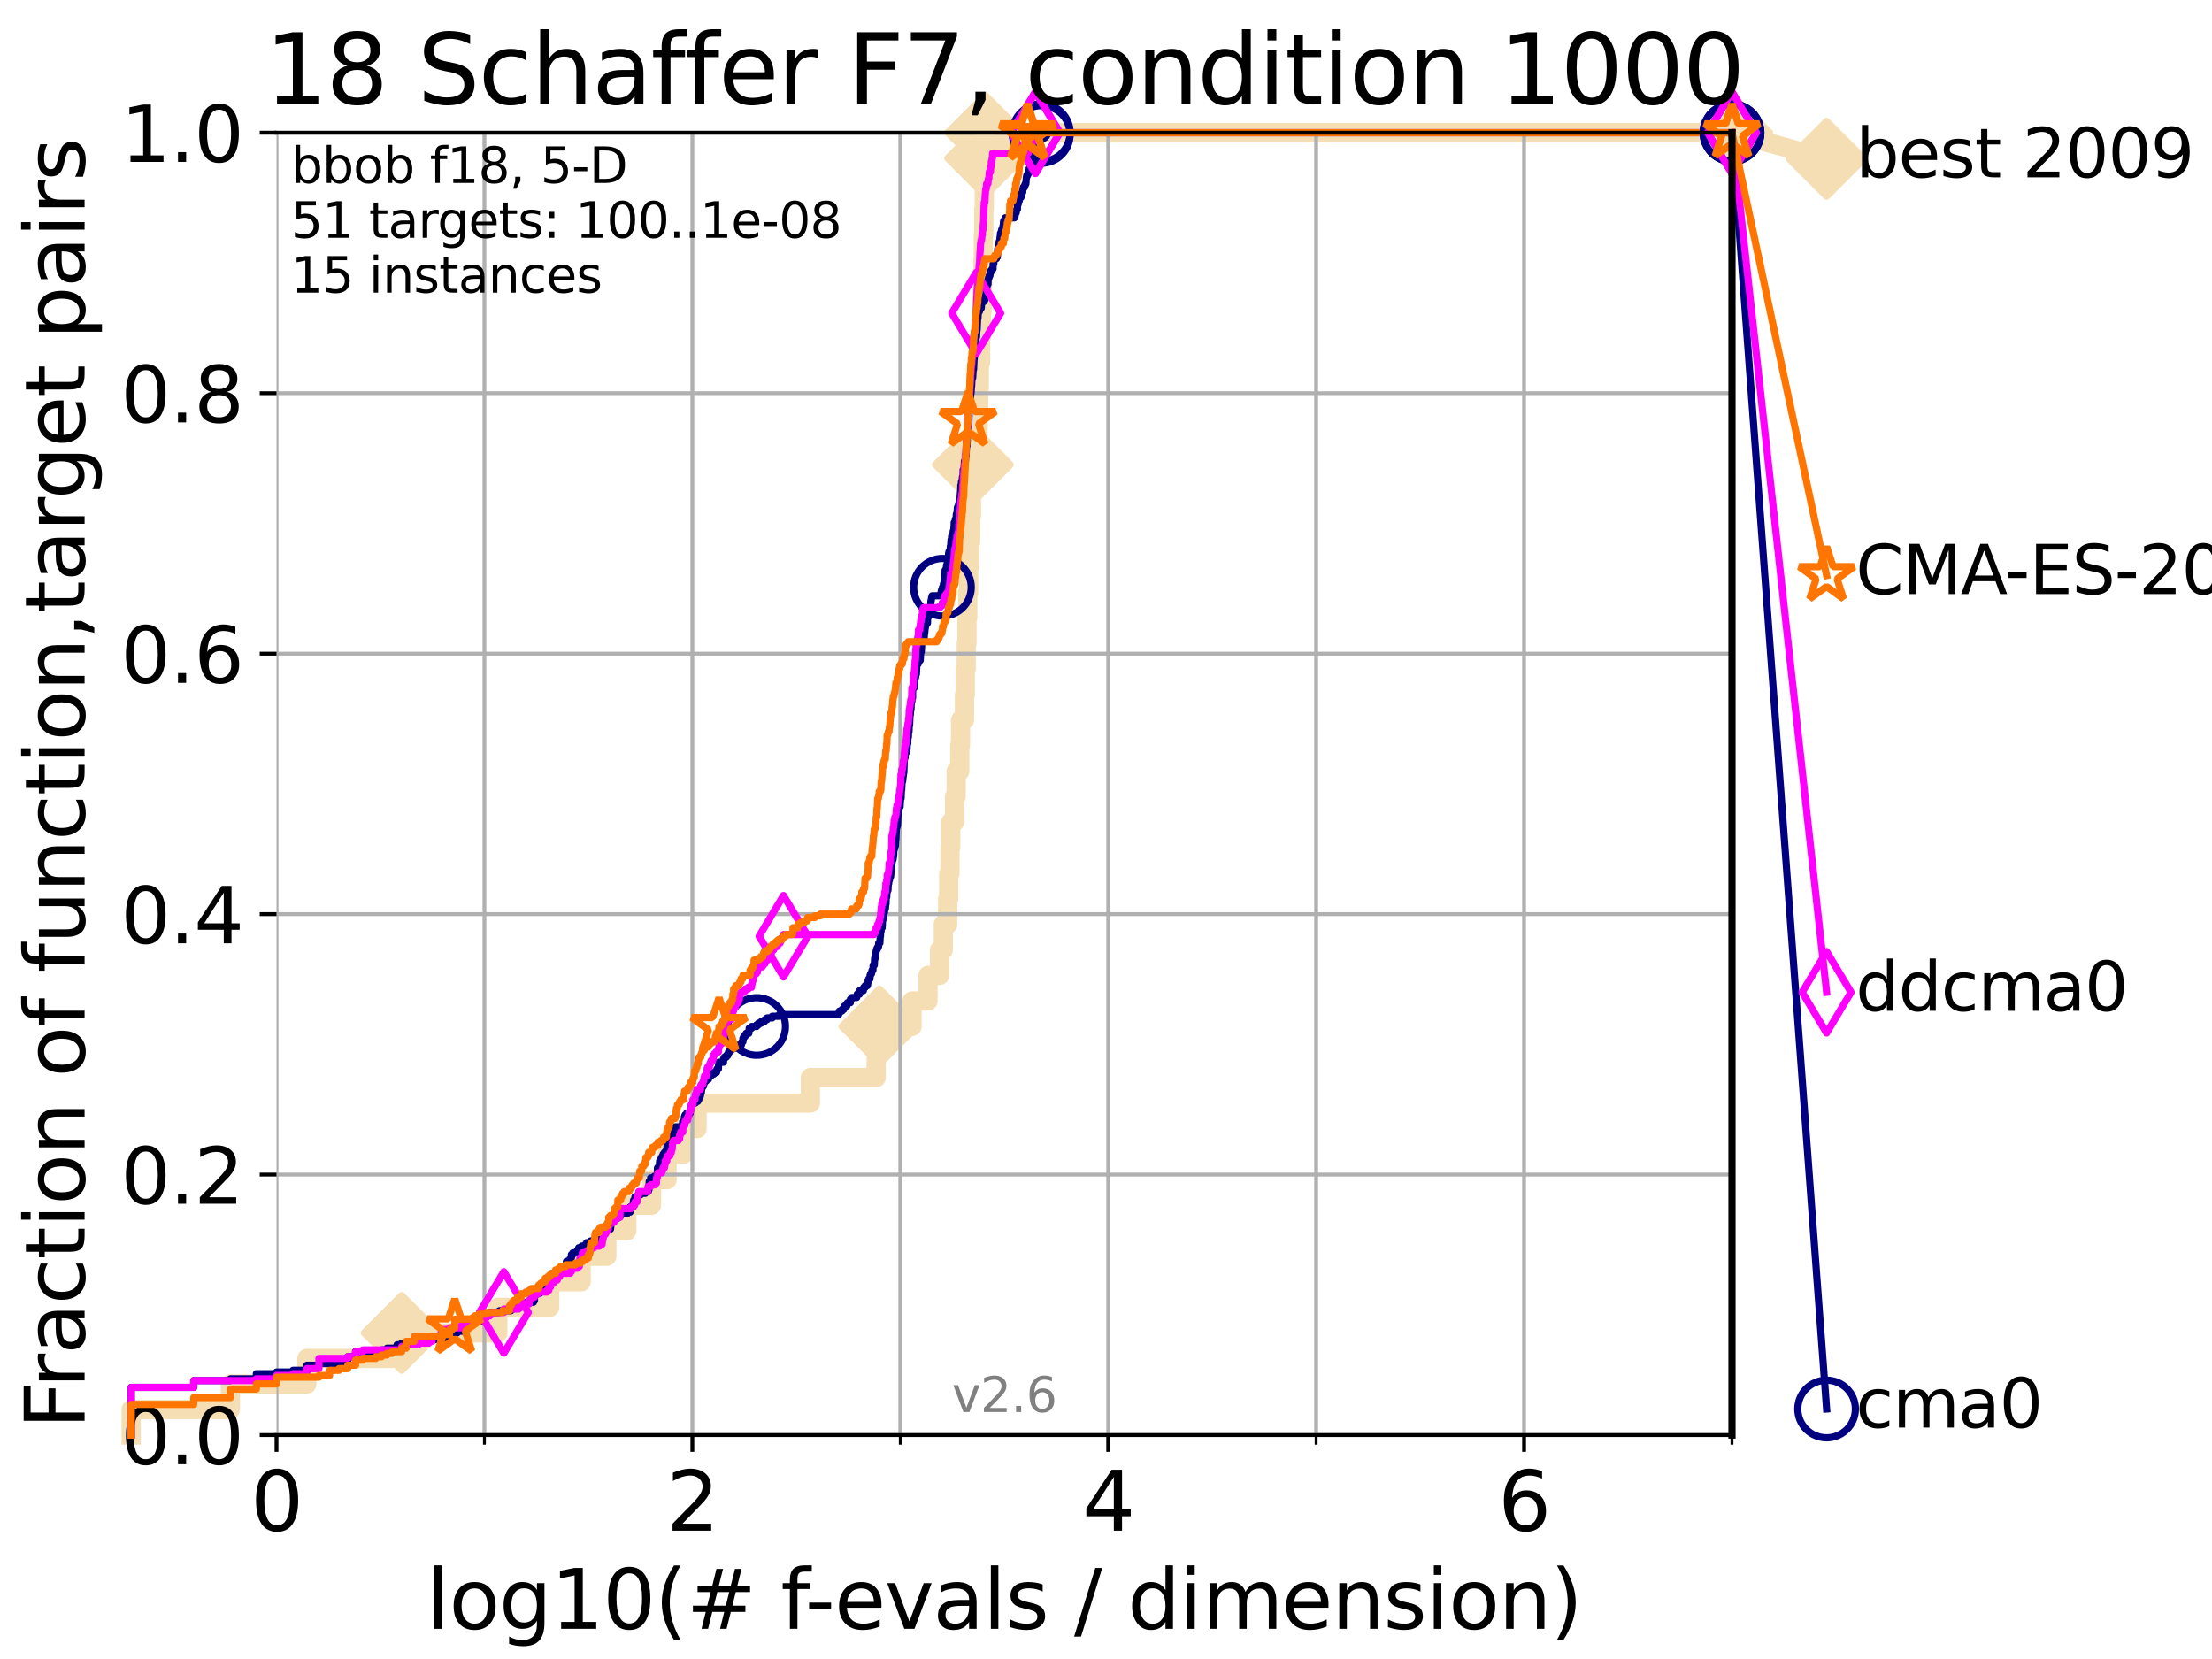 <?xml version="1.0" encoding="utf-8" standalone="no"?>
<!DOCTYPE svg PUBLIC "-//W3C//DTD SVG 1.1//EN"
  "http://www.w3.org/Graphics/SVG/1.1/DTD/svg11.dtd">
<svg xmlns:xlink="http://www.w3.org/1999/xlink" width="460.8pt" height="345.6pt" viewBox="0 0 460.8 345.6" xmlns="http://www.w3.org/2000/svg" version="1.1">
 <defs>
  <style type="text/css">*{stroke-linejoin: round; stroke-linecap: butt}</style>
 </defs>
 <g id="figure_1">
  <g id="patch_1">
   <path d="M 0 345.6 
L 460.8 345.6 
L 460.8 0 
L 0 0 
z
" style="fill: #ffffff"/>
  </g>
  <g id="axes_1">
   <g id="patch_2">
    <path d="M 57.6 298.944 
L 360.806 298.944 
L 360.806 27.648 
L 57.6 27.648 
z
" style="fill: #ffffff"/>
   </g>
   <g id="line2d_1">
    <path d="M 27.324 298.944 
L 27.324 293.624 
L 47.991 293.624 
L 47.991 288.305 
L 63.93 288.305 
L 63.93 282.985 
L 83.678 282.985 
L 83.678 277.666 
L 103.707 277.666 
L 103.707 272.346 
L 114.51 272.346 
L 114.51 267.027 
L 121.073 267.027 
L 121.073 261.707 
L 126.421 261.707 
L 126.421 256.388 
L 130.579 256.388 
L 130.579 251.068 
L 135.717 251.068 
L 135.717 245.749 
L 138.969 245.749 
L 138.969 240.429 
L 142.373 240.429 
L 142.373 235.11 
L 145.22 235.11 
L 145.22 229.79 
L 168.822 229.79 
L 168.822 224.471 
L 182.526 224.471 
L 182.526 219.151 
L 183.197 219.151 
L 183.197 213.832 
L 189.997 213.832 
L 189.997 208.512 
L 193.324 208.512 
L 193.324 203.192 
L 195.732 203.192 
L 195.732 197.873 
L 196.507 197.873 
L 196.507 192.553 
L 197.419 192.553 
L 197.419 187.234 
L 197.627 187.234 
L 197.627 181.914 
L 197.9 181.914 
L 197.9 176.595 
L 198.051 176.595 
L 198.051 171.275 
L 198.84 171.275 
L 198.84 165.956 
L 199.179 165.956 
L 199.179 160.636 
L 199.938 160.636 
L 199.938 155.317 
L 200.097 155.317 
L 200.097 149.997 
L 200.919 149.997 
L 200.919 144.678 
L 201.077 144.678 
L 201.077 139.358 
L 201.283 139.358 
L 201.283 134.039 
L 201.429 134.039 
L 201.429 128.719 
L 201.599 128.719 
L 201.599 123.4 
L 201.808 123.4 
L 201.808 118.08 
L 201.989 118.08 
L 201.989 112.76 
L 202.215 112.76 
L 202.215 107.441 
L 202.376 107.441 
L 202.376 102.121 
L 202.555 102.121 
L 202.555 96.802 
L 202.671 96.802 
L 202.671 91.482 
L 203.776 91.482 
L 203.776 86.163 
L 203.867 86.163 
L 203.867 80.843 
L 204.013 80.843 
L 204.013 75.524 
L 204.271 75.524 
L 204.271 70.204 
L 204.438 70.204 
L 204.438 64.885 
L 204.603 64.885 
L 204.603 59.565 
L 204.736 59.565 
L 204.736 54.246 
L 204.838 54.246 
L 204.838 48.926 
L 204.935 48.926 
L 204.935 43.607 
L 205.044 43.607 
L 205.044 38.287 
L 205.136 38.287 
L 205.136 32.968 
L 205.233 32.968 
L 205.233 27.648 
L 360.806 27.648 
" style="fill: none; stroke: #f5deb3; stroke-width: 4; stroke-linecap: square"/>
   </g>
   <g id="line2d_2">
    <defs>
     <path id="mce7b0294f4" d="M -0 7.778 
L 7.778 0 
L 0 -7.778 
L -7.778 -0 
z
" style="stroke: #f5deb3; stroke-width: 1.5; stroke-linejoin: miter"/>
    </defs>
    <g>
     <use xlink:href="#mce7b0294f4" x="83.678" y="277.666" style="fill: #f5deb3; stroke: #f5deb3; stroke-width: 1.5; stroke-linejoin: miter"/>
     <use xlink:href="#mce7b0294f4" x="183.197" y="213.832" style="fill: #f5deb3; stroke: #f5deb3; stroke-width: 1.5; stroke-linejoin: miter"/>
     <use xlink:href="#mce7b0294f4" x="202.671" y="96.802" style="fill: #f5deb3; stroke: #f5deb3; stroke-width: 1.5; stroke-linejoin: miter"/>
     <use xlink:href="#mce7b0294f4" x="205.233" y="32.968" style="fill: #f5deb3; stroke: #f5deb3; stroke-width: 1.5; stroke-linejoin: miter"/>
     <use xlink:href="#mce7b0294f4" x="205.233" y="27.648" style="fill: #f5deb3; stroke: #f5deb3; stroke-width: 1.5; stroke-linejoin: miter"/>
     <use xlink:href="#mce7b0294f4" x="360.806" y="27.648" style="fill: #f5deb3; stroke: #f5deb3; stroke-width: 1.5; stroke-linejoin: miter"/>
    </g>
   </g>
   <g id="line2d_3">
    <path style="fill: none; stroke: #f5deb3; stroke-width: 4; stroke-linecap: square"/>
    <g/>
   </g>
   <g id="line2d_4">
    <path d="M 360.806 27.648 
L 380.515 33.074 
" style="fill: none; stroke: #f5deb3; stroke-width: 4; stroke-linecap: square"/>
    <g>
     <use xlink:href="#mce7b0294f4" x="360.806" y="27.648" style="fill: #f5deb3; stroke: #f5deb3; stroke-width: 1.5; stroke-linejoin: miter"/>
     <use xlink:href="#mce7b0294f4" x="380.515" y="33.074" style="fill: #f5deb3; stroke: #f5deb3; stroke-width: 1.5; stroke-linejoin: miter"/>
    </g>
   </g>
   <g id="matplotlib.axis_1">
    <g id="xtick_1">
     <g id="line2d_5">
      <path d="M 57.6 298.944 
L 57.6 27.648 
" clip-path="url(#pb945fbe007)" style="fill: none; stroke: #b0b0b0; stroke-width: 0.8; stroke-linecap: square"/>
     </g>
     <g id="line2d_6">
      <defs>
       <path id="m1d6e2b33c1" d="M 0 0 
L 0 3.5 
" style="stroke: #000000; stroke-width: 0.8"/>
      </defs>
      <g>
       <use xlink:href="#m1d6e2b33c1" x="57.6" y="298.944" style="stroke: #000000; stroke-width: 0.8"/>
      </g>
     </g>
     <g id="text_1">
      <!-- 0 -->
      <g transform="translate(52.192 318.861)scale(0.17 -0.17)">
       <defs>
        <path id="DejaVuSans-30" d="M 2034 4250 
Q 1547 4250 1301 3770 
Q 1056 3291 1056 2328 
Q 1056 1369 1301 889 
Q 1547 409 2034 409 
Q 2525 409 2770 889 
Q 3016 1369 3016 2328 
Q 3016 3291 2770 3770 
Q 2525 4250 2034 4250 
z
M 2034 4750 
Q 2819 4750 3233 4129 
Q 3647 3509 3647 2328 
Q 3647 1150 3233 529 
Q 2819 -91 2034 -91 
Q 1250 -91 836 529 
Q 422 1150 422 2328 
Q 422 3509 836 4129 
Q 1250 4750 2034 4750 
z
" transform="scale(0.016)"/>
       </defs>
       <use xlink:href="#DejaVuSans-30"/>
      </g>
     </g>
    </g>
    <g id="xtick_2">
     <g id="line2d_7">
      <path d="M 144.23 298.944 
L 144.23 27.648 
" clip-path="url(#pb945fbe007)" style="fill: none; stroke: #b0b0b0; stroke-width: 0.8; stroke-linecap: square"/>
     </g>
     <g id="line2d_8">
      <g>
       <use xlink:href="#m1d6e2b33c1" x="144.23" y="298.944" style="stroke: #000000; stroke-width: 0.8"/>
      </g>
     </g>
     <g id="text_2">
      <!-- 2 -->
      <g transform="translate(138.822 318.861)scale(0.17 -0.17)">
       <defs>
        <path id="DejaVuSans-32" d="M 1228 531 
L 3431 531 
L 3431 0 
L 469 0 
L 469 531 
Q 828 903 1448 1529 
Q 2069 2156 2228 2338 
Q 2531 2678 2651 2914 
Q 2772 3150 2772 3378 
Q 2772 3750 2511 3984 
Q 2250 4219 1831 4219 
Q 1534 4219 1204 4116 
Q 875 4013 500 3803 
L 500 4441 
Q 881 4594 1212 4672 
Q 1544 4750 1819 4750 
Q 2544 4750 2975 4387 
Q 3406 4025 3406 3419 
Q 3406 3131 3298 2873 
Q 3191 2616 2906 2266 
Q 2828 2175 2409 1742 
Q 1991 1309 1228 531 
z
" transform="scale(0.016)"/>
       </defs>
       <use xlink:href="#DejaVuSans-32"/>
      </g>
     </g>
    </g>
    <g id="xtick_3">
     <g id="line2d_9">
      <path d="M 230.861 298.944 
L 230.861 27.648 
" clip-path="url(#pb945fbe007)" style="fill: none; stroke: #b0b0b0; stroke-width: 0.8; stroke-linecap: square"/>
     </g>
     <g id="line2d_10">
      <g>
       <use xlink:href="#m1d6e2b33c1" x="230.861" y="298.944" style="stroke: #000000; stroke-width: 0.8"/>
      </g>
     </g>
     <g id="text_3">
      <!-- 4 -->
      <g transform="translate(225.453 318.861)scale(0.17 -0.17)">
       <defs>
        <path id="DejaVuSans-34" d="M 2419 4116 
L 825 1625 
L 2419 1625 
L 2419 4116 
z
M 2253 4666 
L 3047 4666 
L 3047 1625 
L 3713 1625 
L 3713 1100 
L 3047 1100 
L 3047 0 
L 2419 0 
L 2419 1100 
L 313 1100 
L 313 1709 
L 2253 4666 
z
" transform="scale(0.016)"/>
       </defs>
       <use xlink:href="#DejaVuSans-34"/>
      </g>
     </g>
    </g>
    <g id="xtick_4">
     <g id="line2d_11">
      <path d="M 317.491 298.944 
L 317.491 27.648 
" clip-path="url(#pb945fbe007)" style="fill: none; stroke: #b0b0b0; stroke-width: 0.8; stroke-linecap: square"/>
     </g>
     <g id="line2d_12">
      <g>
       <use xlink:href="#m1d6e2b33c1" x="317.491" y="298.944" style="stroke: #000000; stroke-width: 0.8"/>
      </g>
     </g>
     <g id="text_4">
      <!-- 6 -->
      <g transform="translate(312.083 318.861)scale(0.17 -0.17)">
       <defs>
        <path id="DejaVuSans-36" d="M 2113 2584 
Q 1688 2584 1439 2293 
Q 1191 2003 1191 1497 
Q 1191 994 1439 701 
Q 1688 409 2113 409 
Q 2538 409 2786 701 
Q 3034 994 3034 1497 
Q 3034 2003 2786 2293 
Q 2538 2584 2113 2584 
z
M 3366 4563 
L 3366 3988 
Q 3128 4100 2886 4159 
Q 2644 4219 2406 4219 
Q 1781 4219 1451 3797 
Q 1122 3375 1075 2522 
Q 1259 2794 1537 2939 
Q 1816 3084 2150 3084 
Q 2853 3084 3261 2657 
Q 3669 2231 3669 1497 
Q 3669 778 3244 343 
Q 2819 -91 2113 -91 
Q 1303 -91 875 529 
Q 447 1150 447 2328 
Q 447 3434 972 4092 
Q 1497 4750 2381 4750 
Q 2619 4750 2861 4703 
Q 3103 4656 3366 4563 
z
" transform="scale(0.016)"/>
       </defs>
       <use xlink:href="#DejaVuSans-36"/>
      </g>
     </g>
    </g>
    <g id="xtick_5">
     <g id="line2d_13">
      <path d="M 100.915 298.944 
L 100.915 27.648 
" clip-path="url(#pb945fbe007)" style="fill: none; stroke: #b0b0b0; stroke-width: 0.8; stroke-linecap: square"/>
     </g>
     <g id="line2d_14">
      <defs>
       <path id="mfee7e6f672" d="M 0 0 
L 0 2 
" style="stroke: #000000; stroke-width: 0.6"/>
      </defs>
      <g>
       <use xlink:href="#mfee7e6f672" x="100.915" y="298.944" style="stroke: #000000; stroke-width: 0.6"/>
      </g>
     </g>
    </g>
    <g id="xtick_6">
     <g id="line2d_15">
      <path d="M 187.546 298.944 
L 187.546 27.648 
" clip-path="url(#pb945fbe007)" style="fill: none; stroke: #b0b0b0; stroke-width: 0.8; stroke-linecap: square"/>
     </g>
     <g id="line2d_16">
      <g>
       <use xlink:href="#mfee7e6f672" x="187.546" y="298.944" style="stroke: #000000; stroke-width: 0.6"/>
      </g>
     </g>
    </g>
    <g id="xtick_7">
     <g id="line2d_17">
      <path d="M 274.176 298.944 
L 274.176 27.648 
" clip-path="url(#pb945fbe007)" style="fill: none; stroke: #b0b0b0; stroke-width: 0.8; stroke-linecap: square"/>
     </g>
     <g id="line2d_18">
      <g>
       <use xlink:href="#mfee7e6f672" x="274.176" y="298.944" style="stroke: #000000; stroke-width: 0.6"/>
      </g>
     </g>
    </g>
    <g id="xtick_8">
     <g id="line2d_19">
      <path d="M 360.806 298.944 
L 360.806 27.648 
" clip-path="url(#pb945fbe007)" style="fill: none; stroke: #b0b0b0; stroke-width: 0.8; stroke-linecap: square"/>
     </g>
     <g id="line2d_20">
      <g>
       <use xlink:href="#mfee7e6f672" x="360.806" y="298.944" style="stroke: #000000; stroke-width: 0.6"/>
      </g>
     </g>
    </g>
    <g id="text_5">
     <!-- log10(# f-evals / dimension) -->
     <g transform="translate(88.823 339.314)scale(0.17 -0.17)">
      <defs>
       <path id="DejaVuSans-6c" d="M 603 4863 
L 1178 4863 
L 1178 0 
L 603 0 
L 603 4863 
z
" transform="scale(0.016)"/>
       <path id="DejaVuSans-6f" d="M 1959 3097 
Q 1497 3097 1228 2736 
Q 959 2375 959 1747 
Q 959 1119 1226 758 
Q 1494 397 1959 397 
Q 2419 397 2687 759 
Q 2956 1122 2956 1747 
Q 2956 2369 2687 2733 
Q 2419 3097 1959 3097 
z
M 1959 3584 
Q 2709 3584 3137 3096 
Q 3566 2609 3566 1747 
Q 3566 888 3137 398 
Q 2709 -91 1959 -91 
Q 1206 -91 779 398 
Q 353 888 353 1747 
Q 353 2609 779 3096 
Q 1206 3584 1959 3584 
z
" transform="scale(0.016)"/>
       <path id="DejaVuSans-67" d="M 2906 1791 
Q 2906 2416 2648 2759 
Q 2391 3103 1925 3103 
Q 1463 3103 1205 2759 
Q 947 2416 947 1791 
Q 947 1169 1205 825 
Q 1463 481 1925 481 
Q 2391 481 2648 825 
Q 2906 1169 2906 1791 
z
M 3481 434 
Q 3481 -459 3084 -895 
Q 2688 -1331 1869 -1331 
Q 1566 -1331 1297 -1286 
Q 1028 -1241 775 -1147 
L 775 -588 
Q 1028 -725 1275 -790 
Q 1522 -856 1778 -856 
Q 2344 -856 2625 -561 
Q 2906 -266 2906 331 
L 2906 616 
Q 2728 306 2450 153 
Q 2172 0 1784 0 
Q 1141 0 747 490 
Q 353 981 353 1791 
Q 353 2603 747 3093 
Q 1141 3584 1784 3584 
Q 2172 3584 2450 3431 
Q 2728 3278 2906 2969 
L 2906 3500 
L 3481 3500 
L 3481 434 
z
" transform="scale(0.016)"/>
       <path id="DejaVuSans-31" d="M 794 531 
L 1825 531 
L 1825 4091 
L 703 3866 
L 703 4441 
L 1819 4666 
L 2450 4666 
L 2450 531 
L 3481 531 
L 3481 0 
L 794 0 
L 794 531 
z
" transform="scale(0.016)"/>
       <path id="DejaVuSans-28" d="M 1984 4856 
Q 1566 4138 1362 3434 
Q 1159 2731 1159 2009 
Q 1159 1288 1364 580 
Q 1569 -128 1984 -844 
L 1484 -844 
Q 1016 -109 783 600 
Q 550 1309 550 2009 
Q 550 2706 781 3412 
Q 1013 4119 1484 4856 
L 1984 4856 
z
" transform="scale(0.016)"/>
       <path id="DejaVuSans-23" d="M 3272 2816 
L 2363 2816 
L 2100 1772 
L 3016 1772 
L 3272 2816 
z
M 2803 4594 
L 2478 3297 
L 3391 3297 
L 3719 4594 
L 4219 4594 
L 3897 3297 
L 4872 3297 
L 4872 2816 
L 3775 2816 
L 3519 1772 
L 4513 1772 
L 4513 1294 
L 3397 1294 
L 3072 0 
L 2572 0 
L 2894 1294 
L 1978 1294 
L 1656 0 
L 1153 0 
L 1478 1294 
L 494 1294 
L 494 1772 
L 1594 1772 
L 1856 2816 
L 850 2816 
L 850 3297 
L 1978 3297 
L 2297 4594 
L 2803 4594 
z
" transform="scale(0.016)"/>
       <path id="DejaVuSans-20" transform="scale(0.016)"/>
       <path id="DejaVuSans-66" d="M 2375 4863 
L 2375 4384 
L 1825 4384 
Q 1516 4384 1395 4259 
Q 1275 4134 1275 3809 
L 1275 3500 
L 2222 3500 
L 2222 3053 
L 1275 3053 
L 1275 0 
L 697 0 
L 697 3053 
L 147 3053 
L 147 3500 
L 697 3500 
L 697 3744 
Q 697 4328 969 4595 
Q 1241 4863 1831 4863 
L 2375 4863 
z
" transform="scale(0.016)"/>
       <path id="DejaVuSans-2d" d="M 313 2009 
L 1997 2009 
L 1997 1497 
L 313 1497 
L 313 2009 
z
" transform="scale(0.016)"/>
       <path id="DejaVuSans-65" d="M 3597 1894 
L 3597 1613 
L 953 1613 
Q 991 1019 1311 708 
Q 1631 397 2203 397 
Q 2534 397 2845 478 
Q 3156 559 3463 722 
L 3463 178 
Q 3153 47 2828 -22 
Q 2503 -91 2169 -91 
Q 1331 -91 842 396 
Q 353 884 353 1716 
Q 353 2575 817 3079 
Q 1281 3584 2069 3584 
Q 2775 3584 3186 3129 
Q 3597 2675 3597 1894 
z
M 3022 2063 
Q 3016 2534 2758 2815 
Q 2500 3097 2075 3097 
Q 1594 3097 1305 2825 
Q 1016 2553 972 2059 
L 3022 2063 
z
" transform="scale(0.016)"/>
       <path id="DejaVuSans-76" d="M 191 3500 
L 800 3500 
L 1894 563 
L 2988 3500 
L 3597 3500 
L 2284 0 
L 1503 0 
L 191 3500 
z
" transform="scale(0.016)"/>
       <path id="DejaVuSans-61" d="M 2194 1759 
Q 1497 1759 1228 1600 
Q 959 1441 959 1056 
Q 959 750 1161 570 
Q 1363 391 1709 391 
Q 2188 391 2477 730 
Q 2766 1069 2766 1631 
L 2766 1759 
L 2194 1759 
z
M 3341 1997 
L 3341 0 
L 2766 0 
L 2766 531 
Q 2569 213 2275 61 
Q 1981 -91 1556 -91 
Q 1019 -91 701 211 
Q 384 513 384 1019 
Q 384 1609 779 1909 
Q 1175 2209 1959 2209 
L 2766 2209 
L 2766 2266 
Q 2766 2663 2505 2880 
Q 2244 3097 1772 3097 
Q 1472 3097 1187 3025 
Q 903 2953 641 2809 
L 641 3341 
Q 956 3463 1253 3523 
Q 1550 3584 1831 3584 
Q 2591 3584 2966 3190 
Q 3341 2797 3341 1997 
z
" transform="scale(0.016)"/>
       <path id="DejaVuSans-73" d="M 2834 3397 
L 2834 2853 
Q 2591 2978 2328 3040 
Q 2066 3103 1784 3103 
Q 1356 3103 1142 2972 
Q 928 2841 928 2578 
Q 928 2378 1081 2264 
Q 1234 2150 1697 2047 
L 1894 2003 
Q 2506 1872 2764 1633 
Q 3022 1394 3022 966 
Q 3022 478 2636 193 
Q 2250 -91 1575 -91 
Q 1294 -91 989 -36 
Q 684 19 347 128 
L 347 722 
Q 666 556 975 473 
Q 1284 391 1588 391 
Q 1994 391 2212 530 
Q 2431 669 2431 922 
Q 2431 1156 2273 1281 
Q 2116 1406 1581 1522 
L 1381 1569 
Q 847 1681 609 1914 
Q 372 2147 372 2553 
Q 372 3047 722 3315 
Q 1072 3584 1716 3584 
Q 2034 3584 2315 3537 
Q 2597 3491 2834 3397 
z
" transform="scale(0.016)"/>
       <path id="DejaVuSans-2f" d="M 1625 4666 
L 2156 4666 
L 531 -594 
L 0 -594 
L 1625 4666 
z
" transform="scale(0.016)"/>
       <path id="DejaVuSans-64" d="M 2906 2969 
L 2906 4863 
L 3481 4863 
L 3481 0 
L 2906 0 
L 2906 525 
Q 2725 213 2448 61 
Q 2172 -91 1784 -91 
Q 1150 -91 751 415 
Q 353 922 353 1747 
Q 353 2572 751 3078 
Q 1150 3584 1784 3584 
Q 2172 3584 2448 3432 
Q 2725 3281 2906 2969 
z
M 947 1747 
Q 947 1113 1208 752 
Q 1469 391 1925 391 
Q 2381 391 2643 752 
Q 2906 1113 2906 1747 
Q 2906 2381 2643 2742 
Q 2381 3103 1925 3103 
Q 1469 3103 1208 2742 
Q 947 2381 947 1747 
z
" transform="scale(0.016)"/>
       <path id="DejaVuSans-69" d="M 603 3500 
L 1178 3500 
L 1178 0 
L 603 0 
L 603 3500 
z
M 603 4863 
L 1178 4863 
L 1178 4134 
L 603 4134 
L 603 4863 
z
" transform="scale(0.016)"/>
       <path id="DejaVuSans-6d" d="M 3328 2828 
Q 3544 3216 3844 3400 
Q 4144 3584 4550 3584 
Q 5097 3584 5394 3201 
Q 5691 2819 5691 2113 
L 5691 0 
L 5113 0 
L 5113 2094 
Q 5113 2597 4934 2840 
Q 4756 3084 4391 3084 
Q 3944 3084 3684 2787 
Q 3425 2491 3425 1978 
L 3425 0 
L 2847 0 
L 2847 2094 
Q 2847 2600 2669 2842 
Q 2491 3084 2119 3084 
Q 1678 3084 1418 2786 
Q 1159 2488 1159 1978 
L 1159 0 
L 581 0 
L 581 3500 
L 1159 3500 
L 1159 2956 
Q 1356 3278 1631 3431 
Q 1906 3584 2284 3584 
Q 2666 3584 2933 3390 
Q 3200 3197 3328 2828 
z
" transform="scale(0.016)"/>
       <path id="DejaVuSans-6e" d="M 3513 2113 
L 3513 0 
L 2938 0 
L 2938 2094 
Q 2938 2591 2744 2837 
Q 2550 3084 2163 3084 
Q 1697 3084 1428 2787 
Q 1159 2491 1159 1978 
L 1159 0 
L 581 0 
L 581 3500 
L 1159 3500 
L 1159 2956 
Q 1366 3272 1645 3428 
Q 1925 3584 2291 3584 
Q 2894 3584 3203 3211 
Q 3513 2838 3513 2113 
z
" transform="scale(0.016)"/>
       <path id="DejaVuSans-29" d="M 513 4856 
L 1013 4856 
Q 1481 4119 1714 3412 
Q 1947 2706 1947 2009 
Q 1947 1309 1714 600 
Q 1481 -109 1013 -844 
L 513 -844 
Q 928 -128 1133 580 
Q 1338 1288 1338 2009 
Q 1338 2731 1133 3434 
Q 928 4138 513 4856 
z
" transform="scale(0.016)"/>
      </defs>
      <use xlink:href="#DejaVuSans-6c"/>
      <use xlink:href="#DejaVuSans-6f" x="27.783"/>
      <use xlink:href="#DejaVuSans-67" x="88.965"/>
      <use xlink:href="#DejaVuSans-31" x="152.441"/>
      <use xlink:href="#DejaVuSans-30" x="216.064"/>
      <use xlink:href="#DejaVuSans-28" x="279.688"/>
      <use xlink:href="#DejaVuSans-23" x="318.701"/>
      <use xlink:href="#DejaVuSans-20" x="402.49"/>
      <use xlink:href="#DejaVuSans-66" x="434.277"/>
      <use xlink:href="#DejaVuSans-2d" x="463.982"/>
      <use xlink:href="#DejaVuSans-65" x="500.066"/>
      <use xlink:href="#DejaVuSans-76" x="561.59"/>
      <use xlink:href="#DejaVuSans-61" x="620.77"/>
      <use xlink:href="#DejaVuSans-6c" x="682.049"/>
      <use xlink:href="#DejaVuSans-73" x="709.832"/>
      <use xlink:href="#DejaVuSans-20" x="761.932"/>
      <use xlink:href="#DejaVuSans-2f" x="793.719"/>
      <use xlink:href="#DejaVuSans-20" x="827.41"/>
      <use xlink:href="#DejaVuSans-64" x="859.197"/>
      <use xlink:href="#DejaVuSans-69" x="922.674"/>
      <use xlink:href="#DejaVuSans-6d" x="950.457"/>
      <use xlink:href="#DejaVuSans-65" x="1047.869"/>
      <use xlink:href="#DejaVuSans-6e" x="1109.393"/>
      <use xlink:href="#DejaVuSans-73" x="1172.771"/>
      <use xlink:href="#DejaVuSans-69" x="1224.871"/>
      <use xlink:href="#DejaVuSans-6f" x="1252.654"/>
      <use xlink:href="#DejaVuSans-6e" x="1313.836"/>
      <use xlink:href="#DejaVuSans-29" x="1377.215"/>
     </g>
    </g>
   </g>
   <g id="matplotlib.axis_2">
    <g id="ytick_1">
     <g id="line2d_21">
      <path d="M 57.6 298.944 
L 360.806 298.944 
" clip-path="url(#pb945fbe007)" style="fill: none; stroke: #b0b0b0; stroke-width: 0.8; stroke-linecap: square"/>
     </g>
     <g id="line2d_22">
      <defs>
       <path id="md92f9d43c8" d="M 0 0 
L -3.5 0 
" style="stroke: #000000; stroke-width: 0.8"/>
      </defs>
      <g>
       <use xlink:href="#md92f9d43c8" x="57.6" y="298.944" style="stroke: #000000; stroke-width: 0.8"/>
      </g>
     </g>
     <g id="text_6">
      <!-- 0.0 -->
      <g transform="translate(25.155 305.023)scale(0.16 -0.16)">
       <defs>
        <path id="DejaVuSans-2e" d="M 684 794 
L 1344 794 
L 1344 0 
L 684 0 
L 684 794 
z
" transform="scale(0.016)"/>
       </defs>
       <use xlink:href="#DejaVuSans-30"/>
       <use xlink:href="#DejaVuSans-2e" x="63.623"/>
       <use xlink:href="#DejaVuSans-30" x="95.41"/>
      </g>
     </g>
    </g>
    <g id="ytick_2">
     <g id="line2d_23">
      <path d="M 57.6 244.685 
L 360.806 244.685 
" clip-path="url(#pb945fbe007)" style="fill: none; stroke: #b0b0b0; stroke-width: 0.8; stroke-linecap: square"/>
     </g>
     <g id="line2d_24">
      <g>
       <use xlink:href="#md92f9d43c8" x="57.6" y="244.685" style="stroke: #000000; stroke-width: 0.8"/>
      </g>
     </g>
     <g id="text_7">
      <!-- 0.2 -->
      <g transform="translate(25.155 250.764)scale(0.16 -0.16)">
       <use xlink:href="#DejaVuSans-30"/>
       <use xlink:href="#DejaVuSans-2e" x="63.623"/>
       <use xlink:href="#DejaVuSans-32" x="95.41"/>
      </g>
     </g>
    </g>
    <g id="ytick_3">
     <g id="line2d_25">
      <path d="M 57.6 190.426 
L 360.806 190.426 
" clip-path="url(#pb945fbe007)" style="fill: none; stroke: #b0b0b0; stroke-width: 0.8; stroke-linecap: square"/>
     </g>
     <g id="line2d_26">
      <g>
       <use xlink:href="#md92f9d43c8" x="57.6" y="190.426" style="stroke: #000000; stroke-width: 0.8"/>
      </g>
     </g>
     <g id="text_8">
      <!-- 0.4 -->
      <g transform="translate(25.155 196.504)scale(0.16 -0.16)">
       <use xlink:href="#DejaVuSans-30"/>
       <use xlink:href="#DejaVuSans-2e" x="63.623"/>
       <use xlink:href="#DejaVuSans-34" x="95.41"/>
      </g>
     </g>
    </g>
    <g id="ytick_4">
     <g id="line2d_27">
      <path d="M 57.6 136.166 
L 360.806 136.166 
" clip-path="url(#pb945fbe007)" style="fill: none; stroke: #b0b0b0; stroke-width: 0.8; stroke-linecap: square"/>
     </g>
     <g id="line2d_28">
      <g>
       <use xlink:href="#md92f9d43c8" x="57.6" y="136.166" style="stroke: #000000; stroke-width: 0.8"/>
      </g>
     </g>
     <g id="text_9">
      <!-- 0.6 -->
      <g transform="translate(25.155 142.245)scale(0.16 -0.16)">
       <use xlink:href="#DejaVuSans-30"/>
       <use xlink:href="#DejaVuSans-2e" x="63.623"/>
       <use xlink:href="#DejaVuSans-36" x="95.41"/>
      </g>
     </g>
    </g>
    <g id="ytick_5">
     <g id="line2d_29">
      <path d="M 57.6 81.907 
L 360.806 81.907 
" clip-path="url(#pb945fbe007)" style="fill: none; stroke: #b0b0b0; stroke-width: 0.8; stroke-linecap: square"/>
     </g>
     <g id="line2d_30">
      <g>
       <use xlink:href="#md92f9d43c8" x="57.6" y="81.907" style="stroke: #000000; stroke-width: 0.8"/>
      </g>
     </g>
     <g id="text_10">
      <!-- 0.8 -->
      <g transform="translate(25.155 87.986)scale(0.16 -0.16)">
       <defs>
        <path id="DejaVuSans-38" d="M 2034 2216 
Q 1584 2216 1326 1975 
Q 1069 1734 1069 1313 
Q 1069 891 1326 650 
Q 1584 409 2034 409 
Q 2484 409 2743 651 
Q 3003 894 3003 1313 
Q 3003 1734 2745 1975 
Q 2488 2216 2034 2216 
z
M 1403 2484 
Q 997 2584 770 2862 
Q 544 3141 544 3541 
Q 544 4100 942 4425 
Q 1341 4750 2034 4750 
Q 2731 4750 3128 4425 
Q 3525 4100 3525 3541 
Q 3525 3141 3298 2862 
Q 3072 2584 2669 2484 
Q 3125 2378 3379 2068 
Q 3634 1759 3634 1313 
Q 3634 634 3220 271 
Q 2806 -91 2034 -91 
Q 1263 -91 848 271 
Q 434 634 434 1313 
Q 434 1759 690 2068 
Q 947 2378 1403 2484 
z
M 1172 3481 
Q 1172 3119 1398 2916 
Q 1625 2713 2034 2713 
Q 2441 2713 2670 2916 
Q 2900 3119 2900 3481 
Q 2900 3844 2670 4047 
Q 2441 4250 2034 4250 
Q 1625 4250 1398 4047 
Q 1172 3844 1172 3481 
z
" transform="scale(0.016)"/>
       </defs>
       <use xlink:href="#DejaVuSans-30"/>
       <use xlink:href="#DejaVuSans-2e" x="63.623"/>
       <use xlink:href="#DejaVuSans-38" x="95.41"/>
      </g>
     </g>
    </g>
    <g id="ytick_6">
     <g id="line2d_31">
      <path d="M 57.6 27.648 
L 360.806 27.648 
" clip-path="url(#pb945fbe007)" style="fill: none; stroke: #b0b0b0; stroke-width: 0.8; stroke-linecap: square"/>
     </g>
     <g id="line2d_32">
      <g>
       <use xlink:href="#md92f9d43c8" x="57.6" y="27.648" style="stroke: #000000; stroke-width: 0.8"/>
      </g>
     </g>
     <g id="text_11">
      <!-- 1.0 -->
      <g transform="translate(25.155 33.727)scale(0.16 -0.16)">
       <use xlink:href="#DejaVuSans-31"/>
       <use xlink:href="#DejaVuSans-2e" x="63.623"/>
       <use xlink:href="#DejaVuSans-30" x="95.41"/>
      </g>
     </g>
    </g>
    <g id="text_12">
     <!-- Fraction of function,target pairs -->
     <g transform="translate(17.62 297.681)rotate(-90)scale(0.17 -0.17)">
      <defs>
       <path id="DejaVuSans-46" d="M 628 4666 
L 3309 4666 
L 3309 4134 
L 1259 4134 
L 1259 2759 
L 3109 2759 
L 3109 2228 
L 1259 2228 
L 1259 0 
L 628 0 
L 628 4666 
z
" transform="scale(0.016)"/>
       <path id="DejaVuSans-72" d="M 2631 2963 
Q 2534 3019 2420 3045 
Q 2306 3072 2169 3072 
Q 1681 3072 1420 2755 
Q 1159 2438 1159 1844 
L 1159 0 
L 581 0 
L 581 3500 
L 1159 3500 
L 1159 2956 
Q 1341 3275 1631 3429 
Q 1922 3584 2338 3584 
Q 2397 3584 2469 3576 
Q 2541 3569 2628 3553 
L 2631 2963 
z
" transform="scale(0.016)"/>
       <path id="DejaVuSans-63" d="M 3122 3366 
L 3122 2828 
Q 2878 2963 2633 3030 
Q 2388 3097 2138 3097 
Q 1578 3097 1268 2742 
Q 959 2388 959 1747 
Q 959 1106 1268 751 
Q 1578 397 2138 397 
Q 2388 397 2633 464 
Q 2878 531 3122 666 
L 3122 134 
Q 2881 22 2623 -34 
Q 2366 -91 2075 -91 
Q 1284 -91 818 406 
Q 353 903 353 1747 
Q 353 2603 823 3093 
Q 1294 3584 2113 3584 
Q 2378 3584 2631 3529 
Q 2884 3475 3122 3366 
z
" transform="scale(0.016)"/>
       <path id="DejaVuSans-74" d="M 1172 4494 
L 1172 3500 
L 2356 3500 
L 2356 3053 
L 1172 3053 
L 1172 1153 
Q 1172 725 1289 603 
Q 1406 481 1766 481 
L 2356 481 
L 2356 0 
L 1766 0 
Q 1100 0 847 248 
Q 594 497 594 1153 
L 594 3053 
L 172 3053 
L 172 3500 
L 594 3500 
L 594 4494 
L 1172 4494 
z
" transform="scale(0.016)"/>
       <path id="DejaVuSans-75" d="M 544 1381 
L 544 3500 
L 1119 3500 
L 1119 1403 
Q 1119 906 1312 657 
Q 1506 409 1894 409 
Q 2359 409 2629 706 
Q 2900 1003 2900 1516 
L 2900 3500 
L 3475 3500 
L 3475 0 
L 2900 0 
L 2900 538 
Q 2691 219 2414 64 
Q 2138 -91 1772 -91 
Q 1169 -91 856 284 
Q 544 659 544 1381 
z
M 1991 3584 
L 1991 3584 
z
" transform="scale(0.016)"/>
       <path id="DejaVuSans-2c" d="M 750 794 
L 1409 794 
L 1409 256 
L 897 -744 
L 494 -744 
L 750 256 
L 750 794 
z
" transform="scale(0.016)"/>
       <path id="DejaVuSans-70" d="M 1159 525 
L 1159 -1331 
L 581 -1331 
L 581 3500 
L 1159 3500 
L 1159 2969 
Q 1341 3281 1617 3432 
Q 1894 3584 2278 3584 
Q 2916 3584 3314 3078 
Q 3713 2572 3713 1747 
Q 3713 922 3314 415 
Q 2916 -91 2278 -91 
Q 1894 -91 1617 61 
Q 1341 213 1159 525 
z
M 3116 1747 
Q 3116 2381 2855 2742 
Q 2594 3103 2138 3103 
Q 1681 3103 1420 2742 
Q 1159 2381 1159 1747 
Q 1159 1113 1420 752 
Q 1681 391 2138 391 
Q 2594 391 2855 752 
Q 3116 1113 3116 1747 
z
" transform="scale(0.016)"/>
      </defs>
      <use xlink:href="#DejaVuSans-46"/>
      <use xlink:href="#DejaVuSans-72" x="50.27"/>
      <use xlink:href="#DejaVuSans-61" x="91.383"/>
      <use xlink:href="#DejaVuSans-63" x="152.662"/>
      <use xlink:href="#DejaVuSans-74" x="207.643"/>
      <use xlink:href="#DejaVuSans-69" x="246.852"/>
      <use xlink:href="#DejaVuSans-6f" x="274.635"/>
      <use xlink:href="#DejaVuSans-6e" x="335.816"/>
      <use xlink:href="#DejaVuSans-20" x="399.195"/>
      <use xlink:href="#DejaVuSans-6f" x="430.982"/>
      <use xlink:href="#DejaVuSans-66" x="492.164"/>
      <use xlink:href="#DejaVuSans-20" x="527.369"/>
      <use xlink:href="#DejaVuSans-66" x="559.156"/>
      <use xlink:href="#DejaVuSans-75" x="594.361"/>
      <use xlink:href="#DejaVuSans-6e" x="657.74"/>
      <use xlink:href="#DejaVuSans-63" x="721.119"/>
      <use xlink:href="#DejaVuSans-74" x="776.1"/>
      <use xlink:href="#DejaVuSans-69" x="815.309"/>
      <use xlink:href="#DejaVuSans-6f" x="843.092"/>
      <use xlink:href="#DejaVuSans-6e" x="904.273"/>
      <use xlink:href="#DejaVuSans-2c" x="967.652"/>
      <use xlink:href="#DejaVuSans-74" x="999.439"/>
      <use xlink:href="#DejaVuSans-61" x="1038.648"/>
      <use xlink:href="#DejaVuSans-72" x="1099.928"/>
      <use xlink:href="#DejaVuSans-67" x="1139.291"/>
      <use xlink:href="#DejaVuSans-65" x="1202.768"/>
      <use xlink:href="#DejaVuSans-74" x="1264.291"/>
      <use xlink:href="#DejaVuSans-20" x="1303.5"/>
      <use xlink:href="#DejaVuSans-70" x="1335.287"/>
      <use xlink:href="#DejaVuSans-61" x="1398.764"/>
      <use xlink:href="#DejaVuSans-69" x="1460.043"/>
      <use xlink:href="#DejaVuSans-72" x="1487.826"/>
      <use xlink:href="#DejaVuSans-73" x="1528.939"/>
     </g>
    </g>
   </g>
   <g id="line2d_33">
    <defs>
     <path id="m3fb24d6c29" d="M 0 1.5 
C 0.398 1.5 0.779 1.342 1.061 1.061 
C 1.342 0.779 1.5 0.398 1.5 0 
C 1.5 -0.398 1.342 -0.779 1.061 -1.061 
C 0.779 -1.342 0.398 -1.5 0 -1.5 
C -0.398 -1.5 -0.779 -1.342 -1.061 -1.061 
C -1.342 -0.779 -1.5 -0.398 -1.5 0 
C -1.5 0.398 -1.342 0.779 -1.061 1.061 
C -0.779 1.342 -0.398 1.5 0 1.5 
z
" style="stroke: #f5deb3"/>
    </defs>
    <g>
     <use xlink:href="#m3fb24d6c29" x="205.233" y="27.648" style="fill: #f5deb3; stroke: #f5deb3"/>
     <use xlink:href="#m3fb24d6c29" x="205.233" y="27.648" style="fill: #f5deb3; stroke: #f5deb3"/>
    </g>
   </g>
   <g id="line2d_34">
    <defs>
     <path id="mfdba8c5d56" d="M 0 1.5 
C 0.398 1.5 0.779 1.342 1.061 1.061 
C 1.342 0.779 1.5 0.398 1.5 0 
C 1.5 -0.398 1.342 -0.779 1.061 -1.061 
C 0.779 -1.342 0.398 -1.5 0 -1.5 
C -0.398 -1.5 -0.779 -1.342 -1.061 -1.061 
C -1.342 -0.779 -1.5 -0.398 -1.5 0 
C -1.5 0.398 -1.342 0.779 -1.061 1.061 
C -0.779 1.342 -0.398 1.5 0 1.5 
z
" style="stroke: #000080"/>
    </defs>
    <g>
     <use xlink:href="#mfdba8c5d56" x="216.92" y="27.648" style="fill: #000080; stroke: #000080"/>
     <use xlink:href="#mfdba8c5d56" x="216.92" y="27.648" style="fill: #000080; stroke: #000080"/>
    </g>
   </g>
   <g id="line2d_35">
    <path d="M 27.324 298.944 
L 27.324 289.014 
L 40.363 289.014 
L 40.363 287.596 
L 47.991 287.596 
L 47.991 287.241 
L 53.402 287.241 
L 53.402 286.177 
L 57.6 286.177 
L 57.6 285.822 
L 61.03 285.822 
L 61.03 285.468 
L 63.93 285.468 
L 63.93 284.404 
L 66.441 284.404 
L 66.441 284.049 
L 72.432 284.049 
L 72.432 282.631 
L 74.069 282.631 
L 74.069 281.567 
L 79.481 281.567 
L 79.481 281.212 
L 80.621 281.212 
L 80.621 280.858 
L 82.713 280.858 
L 82.713 280.148 
L 83.678 280.148 
L 83.678 279.794 
L 85.471 279.794 
L 85.471 279.439 
L 87.108 279.439 
L 87.108 279.084 
L 90.668 279.084 
L 90.668 278.73 
L 94.206 278.73 
L 94.206 277.666 
L 95.251 277.666 
L 95.251 277.311 
L 96.718 277.311 
L 96.718 276.957 
L 97.182 276.957 
L 97.182 276.247 
L 97.635 276.247 
L 97.635 275.893 
L 98.078 275.893 
L 98.078 275.183 
L 100.147 275.183 
L 100.147 274.829 
L 100.915 274.829 
L 100.915 274.474 
L 101.288 274.474 
L 101.288 273.765 
L 102.011 273.765 
L 102.011 273.41 
L 104.029 273.41 
L 104.029 273.056 
L 106.421 273.056 
L 106.421 272.701 
L 106.974 272.701 
L 106.974 272.346 
L 108.543 272.346 
L 108.543 271.992 
L 109.28 271.992 
L 109.28 271.637 
L 109.757 271.637 
L 109.757 271.282 
L 111.117 271.282 
L 111.117 270.928 
L 111.335 270.928 
L 111.335 269.864 
L 111.55 269.864 
L 111.55 269.509 
L 112.386 269.509 
L 112.386 268.8 
L 112.589 268.8 
L 112.589 268.445 
L 112.989 268.445 
L 112.989 267.736 
L 113.574 267.736 
L 113.574 267.027 
L 113.765 267.027 
L 113.765 266.672 
L 115.576 266.672 
L 115.576 265.963 
L 116.419 265.963 
L 116.419 265.608 
L 116.584 265.608 
L 116.584 265.254 
L 116.746 265.254 
L 116.746 264.899 
L 116.908 264.899 
L 116.908 264.544 
L 117.384 264.544 
L 117.384 264.19 
L 117.849 264.19 
L 117.849 263.48 
L 118.001 263.48 
L 118.001 262.771 
L 118.598 262.771 
L 118.598 262.417 
L 118.89 262.417 
L 118.89 262.062 
L 119.034 262.062 
L 119.034 261.353 
L 119.319 261.353 
L 119.319 260.998 
L 120.149 260.998 
L 120.149 260.643 
L 120.418 260.643 
L 120.418 260.289 
L 120.551 260.289 
L 120.551 259.934 
L 121.202 259.934 
L 121.202 259.579 
L 121.954 259.579 
L 121.954 259.225 
L 122.199 259.225 
L 122.199 258.87 
L 123.03 258.87 
L 123.03 258.516 
L 124.482 258.516 
L 124.482 258.161 
L 124.695 258.161 
L 124.695 257.806 
L 125.116 257.806 
L 125.116 257.097 
L 125.322 257.097 
L 125.322 256.742 
L 125.628 256.742 
L 125.628 256.388 
L 126.421 256.388 
L 126.421 256.033 
L 127.181 256.033 
L 127.274 254.969 
L 127.366 254.969 
L 127.366 254.615 
L 127.731 254.615 
L 127.731 253.905 
L 128.528 253.905 
L 128.528 253.551 
L 129.125 253.551 
L 129.125 253.196 
L 129.376 253.196 
L 129.376 252.841 
L 130.657 252.841 
L 130.657 252.487 
L 131.266 252.487 
L 131.266 251.423 
L 131.857 251.423 
L 131.929 250.359 
L 132.001 250.359 
L 132.001 250.004 
L 132.287 250.004 
L 132.287 249.295 
L 132.916 249.295 
L 132.916 248.94 
L 133.39 248.94 
L 133.39 248.586 
L 134.432 248.586 
L 134.432 248.231 
L 135.055 248.231 
L 135.055 247.877 
L 135.177 247.877 
L 135.238 246.103 
L 135.539 246.103 
L 135.539 245.394 
L 136.3 245.394 
L 136.3 245.039 
L 136.809 245.039 
L 136.809 244.685 
L 136.92 244.685 
L 136.975 243.266 
L 137.305 243.266 
L 137.413 241.848 
L 137.628 241.848 
L 137.628 241.493 
L 137.788 241.493 
L 137.788 241.138 
L 137.998 241.138 
L 137.998 240.784 
L 138.155 240.784 
L 138.155 240.429 
L 138.413 240.429 
L 138.413 240.075 
L 138.718 240.075 
L 138.718 239.72 
L 138.869 239.72 
L 138.969 238.656 
L 139.363 238.656 
L 139.363 238.301 
L 139.605 238.301 
L 139.605 237.592 
L 139.796 237.592 
L 139.796 237.237 
L 139.938 237.237 
L 139.938 236.528 
L 140.08 236.528 
L 140.08 236.174 
L 140.22 236.174 
L 140.22 235.819 
L 140.497 235.819 
L 140.589 234.755 
L 142.038 234.755 
L 142.038 234.4 
L 142.165 234.4 
L 142.207 233.691 
L 142.58 233.691 
L 142.58 232.627 
L 142.703 232.627 
L 142.703 232.273 
L 143.026 232.273 
L 143.026 231.918 
L 143.773 231.918 
L 143.85 230.854 
L 143.965 230.854 
L 143.965 230.499 
L 144.079 230.499 
L 144.079 230.145 
L 144.23 230.145 
L 144.23 229.79 
L 144.859 229.79 
L 144.859 229.435 
L 145.362 229.435 
L 145.362 229.081 
L 145.573 229.081 
L 145.678 228.372 
L 145.886 228.372 
L 145.989 227.662 
L 146.092 227.662 
L 146.194 226.598 
L 146.329 226.598 
L 146.329 226.244 
L 146.563 226.244 
L 146.629 225.534 
L 146.794 225.534 
L 146.794 225.18 
L 147.119 225.18 
L 147.119 224.825 
L 147.597 224.825 
L 147.597 224.116 
L 148.155 224.116 
L 148.155 223.761 
L 148.697 223.761 
L 148.697 223.407 
L 149.281 223.407 
L 149.339 222.697 
L 149.652 222.697 
L 149.708 221.634 
L 149.764 221.634 
L 149.764 221.279 
L 150.721 221.279 
L 150.721 220.57 
L 150.906 220.57 
L 150.906 220.215 
L 151.324 220.215 
L 151.324 219.86 
L 151.631 219.86 
L 151.631 219.506 
L 151.757 219.506 
L 151.757 219.151 
L 152.008 219.151 
L 152.008 218.796 
L 152.377 218.796 
L 152.377 218.442 
L 152.883 218.442 
L 152.883 218.087 
L 153.352 218.087 
L 153.352 217.733 
L 154.432 217.733 
L 154.541 217.023 
L 154.758 217.023 
L 154.758 216.314 
L 154.908 216.314 
L 154.908 215.959 
L 155.183 215.959 
L 155.183 215.605 
L 155.454 215.605 
L 155.454 215.25 
L 156.005 215.25 
L 156.066 214.186 
L 156.599 214.186 
L 156.599 213.832 
L 157.624 213.832 
L 157.624 213.477 
L 158.025 213.477 
L 158.025 213.122 
L 158.613 213.122 
L 158.613 212.768 
L 159.3 212.768 
L 159.3 212.413 
L 159.784 212.413 
L 159.784 212.058 
L 160.871 212.058 
L 160.871 211.704 
L 162.32 211.704 
L 162.32 211.349 
L 174.716 211.349 
L 174.716 210.994 
L 174.842 210.994 
L 174.842 210.64 
L 175.388 210.64 
L 175.388 210.285 
L 175.765 210.285 
L 175.765 209.931 
L 175.891 209.931 
L 175.891 209.576 
L 176.402 209.576 
L 176.402 209.221 
L 176.544 209.221 
L 176.544 208.867 
L 177.155 208.867 
L 177.155 208.157 
L 177.408 208.157 
L 177.408 207.803 
L 178.468 207.803 
L 178.571 207.093 
L 179.062 207.093 
L 179.062 206.384 
L 179.848 206.384 
L 179.933 205.675 
L 180.241 205.675 
L 180.241 205.32 
L 180.701 205.32 
L 180.809 204.611 
L 180.841 204.611 
L 180.841 204.256 
L 180.975 204.256 
L 180.975 203.902 
L 181.235 203.902 
L 181.24 203.192 
L 181.35 203.192 
L 181.35 202.838 
L 181.553 202.838 
L 181.656 202.129 
L 181.841 202.129 
L 181.892 201.065 
L 182.134 201.065 
L 182.199 199.646 
L 182.333 199.646 
L 182.408 198.582 
L 182.472 198.582 
L 182.565 197.873 
L 182.687 197.873 
L 182.687 197.518 
L 182.886 197.518 
L 182.886 197.164 
L 183.025 197.164 
L 183.035 196.454 
L 183.291 196.454 
L 183.362 195.036 
L 183.414 195.036 
L 183.456 193.972 
L 183.549 193.972 
L 183.549 193.263 
L 183.771 193.263 
L 183.863 191.49 
L 183.981 191.49 
L 184.059 190.78 
L 184.099 190.78 
L 184.099 190.071 
L 184.261 190.071 
L 184.261 189.362 
L 184.435 189.362 
L 184.524 188.298 
L 184.572 188.298 
L 184.616 186.879 
L 184.717 186.879 
L 184.765 185.815 
L 184.83 185.815 
L 184.83 185.461 
L 184.978 185.461 
L 185.055 184.042 
L 185.137 184.042 
L 185.149 183.333 
L 185.298 183.333 
L 185.379 182.624 
L 185.526 182.624 
L 185.635 181.205 
L 185.664 181.205 
L 185.726 179.787 
L 185.838 179.787 
L 185.903 179.077 
L 186.038 179.077 
L 186.124 178.368 
L 186.16 178.368 
L 186.221 176.949 
L 186.313 176.949 
L 186.414 176.24 
L 186.517 176.24 
L 186.6 174.822 
L 186.632 174.822 
L 186.738 172.339 
L 186.852 172.339 
L 186.852 171.985 
L 186.969 171.985 
L 187.05 169.857 
L 187.131 169.857 
L 187.169 168.438 
L 187.246 168.438 
L 187.246 168.084 
L 187.5 168.084 
L 187.606 166.31 
L 187.71 166.31 
L 187.785 164.537 
L 187.837 164.537 
L 187.929 162.764 
L 188.032 162.764 
L 188.131 161.7 
L 188.164 161.7 
L 188.236 160.991 
L 188.28 160.991 
L 188.381 158.154 
L 188.442 158.154 
L 188.442 157.799 
L 188.556 157.799 
L 188.578 156.735 
L 188.815 156.735 
L 188.832 156.026 
L 188.958 156.026 
L 189.007 154.962 
L 189.094 154.962 
L 189.139 153.544 
L 189.232 153.544 
L 189.267 152.48 
L 189.352 152.48 
L 189.417 151.061 
L 189.478 151.061 
L 189.573 148.933 
L 189.627 148.933 
L 189.701 147.869 
L 189.765 147.869 
L 189.845 146.096 
L 189.967 146.096 
L 189.967 145.387 
L 190.106 145.387 
L 190.112 143.259 
L 190.464 143.259 
L 190.573 141.486 
L 190.583 141.486 
L 190.583 141.131 
L 190.736 141.131 
L 190.802 140.422 
L 190.9 140.422 
L 190.988 138.649 
L 191.041 138.649 
L 191.041 138.294 
L 191.271 138.294 
L 191.382 137.585 
L 191.692 137.585 
L 191.797 135.812 
L 191.914 135.812 
L 192.021 134.039 
L 192.06 134.039 
L 192.06 133.684 
L 192.356 133.684 
L 192.382 132.975 
L 192.507 132.975 
L 192.594 131.911 
L 192.628 131.911 
L 192.723 130.847 
L 192.76 130.847 
L 192.822 130.138 
L 192.981 130.138 
L 192.981 129.783 
L 193.211 129.783 
L 193.233 128.719 
L 193.324 128.719 
L 193.352 127.655 
L 193.454 127.655 
L 193.454 127.301 
L 193.719 127.301 
L 193.816 126.237 
L 193.87 126.237 
L 193.923 125.173 
L 193.985 125.173 
L 194.062 124.463 
L 194.176 124.463 
L 194.176 124.109 
L 195.928 124.109 
L 196.031 123.4 
L 196.091 123.4 
L 196.091 123.045 
L 196.212 123.045 
L 196.212 122.69 
L 196.326 122.69 
L 196.326 122.336 
L 196.467 122.336 
L 196.535 121.626 
L 196.649 121.626 
L 196.76 120.562 
L 196.762 120.562 
L 196.872 119.144 
L 196.875 119.144 
L 196.875 118.789 
L 197.061 118.789 
L 197.061 118.435 
L 197.181 118.435 
L 197.181 117.725 
L 197.303 117.725 
L 197.41 116.307 
L 197.552 116.307 
L 197.614 115.243 
L 197.682 115.243 
L 197.682 114.888 
L 197.911 114.888 
L 197.967 113.824 
L 198.032 113.824 
L 198.129 112.406 
L 198.216 112.406 
L 198.24 111.697 
L 198.399 111.697 
L 198.399 111.342 
L 198.523 111.342 
L 198.571 110.633 
L 198.657 110.633 
L 198.755 109.569 
L 198.769 109.569 
L 198.769 108.859 
L 198.93 108.859 
L 199.01 108.15 
L 199.159 108.15 
L 199.226 107.086 
L 199.349 107.086 
L 199.453 105.668 
L 199.63 105.668 
L 199.687 104.958 
L 199.844 104.958 
L 199.934 103.895 
L 199.987 103.895 
L 200.091 102.476 
L 200.116 102.476 
L 200.17 101.058 
L 200.26 101.058 
L 200.291 100.348 
L 200.398 100.348 
L 200.507 99.284 
L 200.617 99.284 
L 200.645 97.866 
L 200.826 97.866 
L 200.907 96.093 
L 201.108 96.093 
L 201.174 95.029 
L 201.237 95.029 
L 201.342 92.901 
L 201.424 92.901 
L 201.508 91.128 
L 201.544 91.128 
L 201.622 90.064 
L 201.684 90.064 
L 201.789 88.291 
L 201.815 88.291 
L 201.896 85.454 
L 201.966 85.454 
L 202.076 83.326 
L 202.128 83.326 
L 202.228 81.907 
L 202.273 81.907 
L 202.369 80.489 
L 202.398 80.489 
L 202.465 79.07 
L 202.511 79.07 
L 202.511 78.715 
L 202.626 78.715 
L 202.725 76.942 
L 202.809 76.942 
L 202.907 74.814 
L 202.95 74.814 
L 203.041 73.041 
L 203.109 73.041 
L 203.196 71.623 
L 203.251 71.623 
L 203.357 70.204 
L 203.425 70.204 
L 203.495 68.786 
L 203.543 68.786 
L 203.654 66.303 
L 203.733 66.303 
L 203.772 65.239 
L 203.848 65.239 
L 203.848 64.885 
L 204.036 64.885 
L 204.043 64.175 
L 204.413 64.175 
L 204.482 63.112 
L 204.648 63.112 
L 204.648 62.757 
L 205.05 62.757 
L 205.05 62.402 
L 205.209 62.402 
L 205.24 61.693 
L 205.372 61.693 
L 205.477 59.92 
L 205.592 59.92 
L 205.592 59.211 
L 205.82 59.211 
L 205.836 58.147 
L 205.937 58.147 
L 205.937 57.792 
L 206.054 57.792 
L 206.054 57.437 
L 206.213 57.437 
L 206.323 56.728 
L 206.402 56.728 
L 206.402 56.373 
L 206.659 56.373 
L 206.659 56.019 
L 206.862 56.019 
L 206.897 54.955 
L 207.028 54.955 
L 207.028 53.891 
L 207.56 53.891 
L 207.56 53.536 
L 207.769 53.536 
L 207.859 51.763 
L 208.031 51.763 
L 208.133 50.345 
L 208.24 50.345 
L 208.34 49.281 
L 208.384 49.281 
L 208.418 48.571 
L 208.544 48.571 
L 208.65 47.862 
L 208.863 47.862 
L 208.922 47.153 
L 208.983 47.153 
L 209.071 46.089 
L 209.249 46.089 
L 209.249 45.734 
L 209.393 45.734 
L 209.393 45.38 
L 211.324 45.38 
L 211.324 45.025 
L 211.463 45.025 
L 211.533 44.316 
L 211.693 44.316 
L 211.78 43.607 
L 211.943 43.607 
L 211.957 42.543 
L 212.111 42.543 
L 212.111 41.833 
L 212.33 41.833 
L 212.347 41.124 
L 212.691 41.124 
L 212.797 40.415 
L 212.897 40.415 
L 212.897 40.06 
L 213.045 40.06 
L 213.1 39.351 
L 213.164 39.351 
L 213.164 38.996 
L 213.425 38.996 
L 213.425 38.642 
L 213.559 38.642 
L 213.559 38.287 
L 213.711 38.287 
L 213.816 36.869 
L 213.897 36.869 
L 213.897 36.514 
L 214.088 36.514 
L 214.088 36.159 
L 214.281 36.159 
L 214.355 35.45 
L 214.396 35.45 
L 214.396 35.095 
L 214.551 35.095 
L 214.591 34.031 
L 214.706 34.031 
L 214.81 33.322 
L 214.865 33.322 
L 214.865 32.968 
L 215.339 32.968 
L 215.339 32.613 
L 215.535 32.613 
L 215.559 31.549 
L 215.738 31.549 
L 215.738 31.194 
L 215.871 31.194 
L 215.871 30.84 
L 216.016 30.84 
L 216.016 30.485 
L 216.183 30.485 
L 216.183 29.776 
L 216.413 29.776 
L 216.413 29.421 
L 216.532 29.421 
L 216.532 29.067 
L 216.722 29.067 
L 216.811 28.003 
L 216.92 28.003 
L 216.92 27.648 
L 360.806 27.648 
L 360.806 27.648 
" style="fill: none; stroke: #000080; stroke-width: 1.5; stroke-linecap: square"/>
   </g>
   <g id="line2d_36">
    <defs>
     <path id="m6d6c1b4601" d="M 0 6 
C 1.591 6 3.117 5.368 4.243 4.243 
C 5.368 3.117 6 1.591 6 0 
C 6 -1.591 5.368 -3.117 4.243 -4.243 
C 3.117 -5.368 1.591 -6 0 -6 
C -1.591 -6 -3.117 -5.368 -4.243 -4.243 
C -5.368 -3.117 -6 -1.591 -6 0 
C -6 1.591 -5.368 3.117 -4.243 4.243 
C -3.117 5.368 -1.591 6 0 6 
z
" style="stroke: #000080; stroke-width: 1.5"/>
    </defs>
    <g>
     <use xlink:href="#m6d6c1b4601" x="157.624" y="213.832" style="fill-opacity: 0; stroke: #000080; stroke-width: 1.5"/>
     <use xlink:href="#m6d6c1b4601" x="196.326" y="122.336" style="fill-opacity: 0; stroke: #000080; stroke-width: 1.5"/>
     <use xlink:href="#m6d6c1b4601" x="216.92" y="28.003" style="fill-opacity: 0; stroke: #000080; stroke-width: 1.5"/>
     <use xlink:href="#m6d6c1b4601" x="216.92" y="27.648" style="fill-opacity: 0; stroke: #000080; stroke-width: 1.5"/>
     <use xlink:href="#m6d6c1b4601" x="360.806" y="27.648" style="fill-opacity: 0; stroke: #000080; stroke-width: 1.5"/>
    </g>
   </g>
   <g id="line2d_37">
    <path style="fill: none; stroke: #000080; stroke-width: 1.5; stroke-linecap: square"/>
    <g/>
   </g>
   <g id="line2d_38">
    <defs>
     <path id="mbbed06aceb" d="M 0 1.5 
C 0.398 1.5 0.779 1.342 1.061 1.061 
C 1.342 0.779 1.5 0.398 1.5 0 
C 1.5 -0.398 1.342 -0.779 1.061 -1.061 
C 0.779 -1.342 0.398 -1.5 0 -1.5 
C -0.398 -1.5 -0.779 -1.342 -1.061 -1.061 
C -1.342 -0.779 -1.5 -0.398 -1.5 0 
C -1.5 0.398 -1.342 0.779 -1.061 1.061 
C -0.779 1.342 -0.398 1.5 0 1.5 
z
" style="stroke: #ff00ff"/>
    </defs>
    <g>
     <use xlink:href="#mbbed06aceb" x="215.692" y="27.648" style="fill: #ff00ff; stroke: #ff00ff"/>
     <use xlink:href="#mbbed06aceb" x="215.692" y="27.648" style="fill: #ff00ff; stroke: #ff00ff"/>
    </g>
   </g>
   <g id="line2d_39">
    <path d="M 27.324 298.944 
L 27.324 289.014 
L 40.363 289.014 
L 40.363 287.596 
L 53.402 287.596 
L 53.402 287.241 
L 57.6 287.241 
L 57.6 286.532 
L 61.03 286.532 
L 61.03 286.177 
L 63.93 286.177 
L 63.93 285.113 
L 66.441 285.113 
L 66.441 282.985 
L 72.432 282.985 
L 72.432 282.631 
L 74.069 282.631 
L 74.069 281.567 
L 75.575 281.567 
L 75.575 281.212 
L 83.678 281.212 
L 83.678 280.503 
L 84.596 280.503 
L 84.596 280.148 
L 87.108 280.148 
L 87.108 279.794 
L 89.324 279.794 
L 89.324 279.439 
L 90.008 279.439 
L 90.008 278.375 
L 91.923 278.375 
L 91.923 277.311 
L 92.52 277.311 
L 92.52 276.957 
L 93.66 276.957 
L 93.66 276.602 
L 96.241 276.602 
L 96.241 275.893 
L 97.635 275.893 
L 97.635 275.538 
L 98.078 275.538 
L 98.078 275.183 
L 99.751 275.183 
L 99.751 274.829 
L 100.535 274.829 
L 100.535 274.474 
L 101.288 274.474 
L 101.288 274.12 
L 102.011 274.12 
L 102.011 273.765 
L 102.708 273.765 
L 102.708 273.41 
L 104.962 273.41 
L 104.962 272.701 
L 108.034 272.701 
L 108.034 272.346 
L 108.29 272.346 
L 108.29 271.992 
L 109.038 271.992 
L 109.038 271.637 
L 110.221 271.637 
L 110.221 270.928 
L 110.449 270.928 
L 110.449 270.573 
L 110.675 270.573 
L 110.675 270.219 
L 111.335 270.219 
L 111.335 269.864 
L 111.55 269.864 
L 111.55 269.509 
L 112.18 269.509 
L 112.18 269.155 
L 113.954 269.155 
L 113.954 268.8 
L 114.327 268.8 
L 114.327 268.091 
L 114.692 268.091 
L 114.692 267.381 
L 115.227 267.381 
L 115.227 267.027 
L 115.402 267.027 
L 115.402 266.672 
L 116.086 266.672 
L 116.086 265.963 
L 116.584 265.963 
L 116.584 265.254 
L 118.745 265.254 
L 118.745 264.899 
L 119.034 264.899 
L 119.034 264.19 
L 120.284 264.19 
L 120.284 263.835 
L 120.683 263.835 
L 120.683 262.771 
L 120.814 262.771 
L 120.814 262.062 
L 121.329 262.062 
L 121.329 260.998 
L 122.199 260.998 
L 122.199 260.643 
L 122.678 260.643 
L 122.678 260.289 
L 123.145 260.289 
L 123.145 259.934 
L 123.714 259.934 
L 123.714 259.579 
L 124.907 259.579 
L 124.907 259.225 
L 125.425 259.225 
L 125.527 258.161 
L 125.628 258.161 
L 125.729 257.452 
L 125.83 257.452 
L 125.83 257.097 
L 126.127 257.097 
L 126.127 256.742 
L 126.323 256.742 
L 126.323 256.388 
L 126.517 256.388 
L 126.517 256.033 
L 126.709 256.033 
L 126.804 254.969 
L 127.274 254.969 
L 127.274 254.615 
L 127.911 254.615 
L 127.911 254.26 
L 128.09 254.26 
L 128.09 253.905 
L 128.528 253.905 
L 128.528 253.551 
L 129.125 253.551 
L 129.209 251.778 
L 131.416 251.778 
L 131.416 251.423 
L 131.929 251.423 
L 131.929 251.068 
L 132.216 251.068 
L 132.287 250.359 
L 132.709 250.359 
L 132.709 249.295 
L 132.847 249.295 
L 132.847 248.94 
L 133.052 248.94 
L 133.052 248.231 
L 134.932 248.231 
L 134.993 247.167 
L 135.539 247.167 
L 135.539 246.813 
L 136.471 246.813 
L 136.471 246.458 
L 136.753 246.458 
L 136.753 245.394 
L 136.92 245.394 
L 137.031 244.33 
L 137.841 244.33 
L 137.841 243.976 
L 137.998 243.976 
L 138.103 243.266 
L 138.413 243.266 
L 138.464 242.557 
L 138.566 242.557 
L 138.566 241.848 
L 138.919 241.848 
L 138.919 241.138 
L 139.068 241.138 
L 139.068 240.784 
L 139.556 240.784 
L 139.605 240.075 
L 139.844 240.075 
L 139.938 239.365 
L 140.033 239.365 
L 140.127 237.947 
L 140.313 237.947 
L 140.313 237.592 
L 141.305 237.592 
L 141.305 237.237 
L 141.567 237.237 
L 141.567 236.528 
L 141.697 236.528 
L 141.783 235.819 
L 142.248 235.819 
L 142.248 234.755 
L 142.456 234.755 
L 142.456 234.4 
L 142.662 234.4 
L 142.703 233.691 
L 142.865 233.691 
L 142.865 233.336 
L 143.265 233.336 
L 143.265 232.627 
L 143.462 232.627 
L 143.541 231.918 
L 143.58 231.918 
L 143.58 231.563 
L 143.812 231.563 
L 143.812 231.209 
L 143.965 231.209 
L 144.003 230.145 
L 144.343 230.145 
L 144.38 229.081 
L 144.75 229.081 
L 144.859 228.017 
L 145.04 228.017 
L 145.112 227.308 
L 145.184 227.308 
L 145.184 226.953 
L 145.92 226.953 
L 145.92 226.244 
L 146.092 226.244 
L 146.092 225.889 
L 146.396 225.889 
L 146.496 225.18 
L 146.596 225.18 
L 146.662 224.471 
L 146.761 224.471 
L 146.761 224.116 
L 147.216 224.116 
L 147.28 222.697 
L 147.376 222.697 
L 147.376 222.343 
L 147.754 222.343 
L 147.847 221.634 
L 148.002 221.634 
L 148.002 221.279 
L 148.155 221.279 
L 148.155 220.924 
L 148.458 220.924 
L 148.458 220.57 
L 148.578 220.57 
L 148.608 219.86 
L 148.815 219.86 
L 148.815 219.506 
L 149.137 219.506 
L 149.137 219.151 
L 149.652 219.151 
L 149.652 218.442 
L 149.764 218.442 
L 149.764 218.087 
L 149.876 218.087 
L 149.904 217.378 
L 150.425 217.378 
L 150.425 217.023 
L 150.56 217.023 
L 150.614 216.314 
L 150.721 216.314 
L 150.774 215.25 
L 150.853 215.25 
L 150.853 214.895 
L 151.011 214.895 
L 151.064 213.832 
L 151.142 213.832 
L 151.142 213.477 
L 151.401 213.477 
L 151.478 212.768 
L 151.656 212.768 
L 151.656 212.413 
L 152.279 212.413 
L 152.279 212.058 
L 152.475 212.058 
L 152.571 210.994 
L 152.668 210.994 
L 152.668 210.64 
L 152.788 210.64 
L 152.811 209.931 
L 153.189 209.931 
L 153.212 209.221 
L 153.421 209.221 
L 153.421 208.867 
L 153.81 208.867 
L 153.877 208.157 
L 154.012 208.157 
L 154.079 207.093 
L 154.323 207.093 
L 154.323 206.739 
L 154.993 206.739 
L 154.993 206.384 
L 155.267 206.384 
L 155.267 206.03 
L 155.864 206.03 
L 155.864 205.675 
L 156.56 205.675 
L 156.58 204.966 
L 156.677 204.966 
L 156.774 204.256 
L 156.89 204.256 
L 156.966 203.192 
L 157.194 203.192 
L 157.194 202.838 
L 157.55 202.838 
L 157.55 202.483 
L 157.807 202.483 
L 157.826 201.774 
L 158.007 201.774 
L 158.007 201.419 
L 158.787 201.419 
L 158.787 201.065 
L 159.028 201.065 
L 159.028 200.71 
L 159.385 200.71 
L 159.385 200.355 
L 159.519 200.355 
L 159.519 200.001 
L 159.866 200.001 
L 159.866 199.291 
L 160.175 199.291 
L 160.175 198.937 
L 160.637 198.937 
L 160.731 198.228 
L 160.855 198.228 
L 160.855 197.873 
L 161.164 197.873 
L 161.164 197.518 
L 161.362 197.518 
L 161.362 197.164 
L 161.943 197.164 
L 162.045 196.454 
L 162.507 196.454 
L 162.507 196.1 
L 162.677 196.1 
L 162.677 195.745 
L 162.789 195.745 
L 162.789 195.39 
L 163.164 195.39 
L 163.219 194.681 
L 182.069 194.681 
L 182.069 194.327 
L 182.333 194.327 
L 182.333 193.972 
L 182.487 193.972 
L 182.511 193.263 
L 182.799 193.263 
L 182.823 192.553 
L 183.035 192.553 
L 183.116 191.844 
L 183.273 191.844 
L 183.329 191.135 
L 183.395 191.135 
L 183.47 190.071 
L 183.526 190.071 
L 183.568 189.007 
L 183.674 189.007 
L 183.674 188.298 
L 183.881 188.298 
L 183.909 187.589 
L 184.05 187.589 
L 184.05 187.234 
L 184.212 187.234 
L 184.302 185.815 
L 184.48 185.815 
L 184.537 184.042 
L 184.669 184.042 
L 184.713 183.333 
L 184.804 183.333 
L 184.83 182.269 
L 184.952 182.269 
L 184.952 181.914 
L 185.068 181.914 
L 185.175 180.85 
L 185.205 180.85 
L 185.218 179.787 
L 185.438 179.787 
L 185.522 178.013 
L 185.605 178.013 
L 185.639 177.304 
L 185.734 177.304 
L 185.796 174.112 
L 185.879 174.112 
L 185.973 173.403 
L 186.038 173.403 
L 186.091 172.339 
L 186.176 172.339 
L 186.265 170.921 
L 186.37 170.921 
L 186.41 170.211 
L 186.565 170.211 
L 186.672 169.502 
L 186.683 169.502 
L 186.727 168.438 
L 186.809 168.438 
L 186.852 167.729 
L 187.023 167.729 
L 187.096 166.665 
L 187.192 166.665 
L 187.265 165.601 
L 187.368 165.601 
L 187.44 164.537 
L 187.485 164.537 
L 187.594 163.473 
L 187.617 163.473 
L 187.681 161.346 
L 187.837 161.346 
L 187.848 160.282 
L 187.984 160.282 
L 188.061 159.572 
L 188.109 159.572 
L 188.138 158.508 
L 188.298 158.508 
L 188.392 156.735 
L 188.428 156.735 
L 188.528 155.317 
L 188.585 155.317 
L 188.585 154.962 
L 188.723 154.962 
L 188.825 153.189 
L 188.846 153.189 
L 188.945 151.77 
L 189.032 151.77 
L 189.132 150.706 
L 189.229 150.706 
L 189.27 149.643 
L 189.342 149.643 
L 189.41 147.869 
L 189.461 147.869 
L 189.532 147.16 
L 189.583 147.16 
L 189.677 146.096 
L 189.735 146.096 
L 189.735 145.742 
L 189.905 145.742 
L 189.958 143.259 
L 190.188 143.259 
L 190.289 141.131 
L 190.321 141.131 
L 190.321 140.422 
L 190.448 140.422 
L 190.55 139.003 
L 190.573 139.003 
L 190.637 137.585 
L 190.716 137.585 
L 190.793 135.102 
L 190.834 135.102 
L 190.84 134.393 
L 191 134.393 
L 191.107 133.329 
L 191.116 133.329 
L 191.2 132.62 
L 191.286 132.62 
L 191.326 131.202 
L 191.589 131.202 
L 191.686 130.138 
L 191.719 130.138 
L 191.782 129.428 
L 191.887 129.428 
L 191.983 128.364 
L 192.122 128.364 
L 192.192 126.946 
L 192.394 126.946 
L 192.394 126.591 
L 195.792 126.591 
L 195.792 126.237 
L 196.177 126.237 
L 196.177 125.882 
L 196.307 125.882 
L 196.307 125.527 
L 196.653 125.527 
L 196.693 124.463 
L 196.822 124.463 
L 196.822 124.109 
L 197.1 124.109 
L 197.1 123.754 
L 197.327 123.754 
L 197.327 123.4 
L 197.609 123.4 
L 197.706 122.336 
L 197.78 122.336 
L 197.874 120.917 
L 197.904 120.917 
L 198.006 119.853 
L 198.03 119.853 
L 198.03 119.499 
L 198.282 119.499 
L 198.359 118.435 
L 198.469 118.435 
L 198.573 117.371 
L 198.603 117.371 
L 198.657 116.661 
L 198.724 116.661 
L 198.823 114.888 
L 198.91 114.888 
L 198.922 114.179 
L 199.067 114.179 
L 199.175 112.76 
L 199.28 112.76 
L 199.337 111.697 
L 199.465 111.697 
L 199.556 110.987 
L 199.626 110.987 
L 199.732 110.278 
L 199.742 110.278 
L 199.754 109.214 
L 199.881 109.214 
L 199.938 106.377 
L 200.035 106.377 
L 200.135 104.604 
L 200.182 104.604 
L 200.232 103.895 
L 200.314 103.895 
L 200.373 102.831 
L 200.456 102.831 
L 200.545 101.058 
L 200.615 101.058 
L 200.699 98.93 
L 200.744 98.93 
L 200.835 97.511 
L 200.878 97.511 
L 200.887 96.802 
L 201.011 96.802 
L 201.108 94.674 
L 201.168 94.674 
L 201.272 92.901 
L 201.283 92.901 
L 201.344 91.128 
L 201.415 91.128 
L 201.47 89.709 
L 201.542 89.709 
L 201.64 85.099 
L 201.725 85.099 
L 201.801 84.035 
L 201.896 84.035 
L 201.999 81.907 
L 202.012 81.907 
L 202.111 79.779 
L 202.128 79.779 
L 202.234 78.006 
L 202.258 78.006 
L 202.352 76.233 
L 202.414 76.233 
L 202.517 74.814 
L 202.536 74.814 
L 202.644 72.687 
L 202.648 72.687 
L 202.648 72.332 
L 202.764 72.332 
L 202.857 70.204 
L 202.881 70.204 
L 202.947 69.14 
L 203.089 69.14 
L 203.189 67.013 
L 203.261 67.013 
L 203.365 64.53 
L 203.375 64.53 
L 203.484 61.693 
L 203.506 61.693 
L 203.569 59.92 
L 203.622 59.92 
L 203.658 58.501 
L 203.748 58.501 
L 203.844 56.373 
L 203.9 56.373 
L 204.008 54.955 
L 204.058 54.955 
L 204.146 52.472 
L 204.18 52.472 
L 204.271 50.699 
L 204.293 50.699 
L 204.392 49.99 
L 204.49 49.99 
L 204.561 48.926 
L 204.636 48.926 
L 204.674 47.862 
L 204.766 47.862 
L 204.858 46.444 
L 204.889 46.444 
L 204.999 42.897 
L 205.029 42.897 
L 205.029 42.188 
L 205.146 42.188 
L 205.252 40.415 
L 205.262 40.415 
L 205.344 39.351 
L 205.455 39.351 
L 205.529 38.287 
L 205.797 38.287 
L 205.904 37.223 
L 205.986 37.223 
L 206.082 35.805 
L 206.309 35.805 
L 206.372 34.741 
L 206.461 34.741 
L 206.521 33.677 
L 206.603 33.677 
L 206.679 32.968 
L 206.729 32.968 
L 206.775 31.904 
L 214.22 31.904 
L 214.243 31.194 
L 214.461 31.194 
L 214.524 30.485 
L 214.877 30.485 
L 214.933 29.776 
L 215.09 29.776 
L 215.09 29.421 
L 215.286 29.421 
L 215.286 28.712 
L 215.489 28.712 
L 215.489 28.357 
L 215.639 28.357 
L 215.692 27.648 
L 360.806 27.648 
L 360.806 27.648 
" style="fill: none; stroke: #ff00ff; stroke-width: 1.5; stroke-linecap: square"/>
   </g>
   <g id="line2d_40">
    <defs>
     <path id="m163f505151" d="M -0 8.485 
L 5.091 0 
L 0 -8.485 
L -5.091 -0 
z
" style="stroke: #ff00ff; stroke-width: 1.5; stroke-linejoin: miter"/>
    </defs>
    <g>
     <use xlink:href="#m163f505151" x="104.962" y="273.41" style="fill-opacity: 0; stroke: #ff00ff; stroke-width: 1.5; stroke-linejoin: miter"/>
     <use xlink:href="#m163f505151" x="163.219" y="195.036" style="fill-opacity: 0; stroke: #ff00ff; stroke-width: 1.5; stroke-linejoin: miter"/>
     <use xlink:href="#m163f505151" x="203.359" y="65.239" style="fill-opacity: 0; stroke: #ff00ff; stroke-width: 1.5; stroke-linejoin: miter"/>
     <use xlink:href="#m163f505151" x="215.692" y="27.648" style="fill-opacity: 0; stroke: #ff00ff; stroke-width: 1.5; stroke-linejoin: miter"/>
     <use xlink:href="#m163f505151" x="215.692" y="27.648" style="fill-opacity: 0; stroke: #ff00ff; stroke-width: 1.5; stroke-linejoin: miter"/>
     <use xlink:href="#m163f505151" x="360.806" y="27.648" style="fill-opacity: 0; stroke: #ff00ff; stroke-width: 1.5; stroke-linejoin: miter"/>
    </g>
   </g>
   <g id="line2d_41">
    <path style="fill: none; stroke: #ff00ff; stroke-width: 1.5; stroke-linecap: square"/>
    <g/>
   </g>
   <g id="line2d_42">
    <defs>
     <path id="meab3cf0ee6" d="M 0 1.5 
C 0.398 1.5 0.779 1.342 1.061 1.061 
C 1.342 0.779 1.5 0.398 1.5 0 
C 1.5 -0.398 1.342 -0.779 1.061 -1.061 
C 0.779 -1.342 0.398 -1.5 0 -1.5 
C -0.398 -1.5 -0.779 -1.342 -1.061 -1.061 
C -1.342 -0.779 -1.5 -0.398 -1.5 0 
C -1.5 0.398 -1.342 0.779 -1.061 1.061 
C -0.779 1.342 -0.398 1.5 0 1.5 
z
" style="stroke: #ff7500"/>
    </defs>
    <g>
     <use xlink:href="#meab3cf0ee6" x="214.064" y="27.648" style="fill: #ff7500; stroke: #ff7500"/>
     <use xlink:href="#meab3cf0ee6" x="214.064" y="27.648" style="fill: #ff7500; stroke: #ff7500"/>
    </g>
   </g>
   <g id="line2d_43">
    <path d="M 27.324 298.944 
L 27.324 292.561 
L 40.363 292.561 
L 40.363 291.142 
L 47.991 291.142 
L 47.991 289.369 
L 53.402 289.369 
L 53.402 288.305 
L 57.6 288.305 
L 57.6 286.886 
L 66.441 286.886 
L 66.441 286.532 
L 68.657 286.532 
L 68.657 285.468 
L 70.639 285.468 
L 70.639 285.113 
L 72.432 285.113 
L 72.432 284.404 
L 74.069 284.404 
L 74.069 283.34 
L 75.575 283.34 
L 75.575 282.985 
L 78.267 282.985 
L 78.267 282.631 
L 79.481 282.631 
L 79.481 282.276 
L 80.621 282.276 
L 80.621 281.922 
L 81.696 281.922 
L 81.696 281.567 
L 83.678 281.567 
L 83.678 280.858 
L 84.596 280.858 
L 84.596 279.439 
L 86.307 279.439 
L 86.307 278.375 
L 91.923 278.375 
L 91.923 278.021 
L 93.66 278.021 
L 93.66 276.957 
L 94.206 276.957 
L 94.206 276.602 
L 94.736 276.602 
L 94.736 274.829 
L 98.51 274.829 
L 98.51 274.474 
L 98.933 274.474 
L 98.933 274.12 
L 99.751 274.12 
L 99.751 273.765 
L 101.288 273.765 
L 101.288 273.41 
L 104.656 273.41 
L 104.656 273.056 
L 106.138 273.056 
L 106.138 271.992 
L 106.421 271.992 
L 106.421 271.637 
L 106.699 271.637 
L 106.699 271.282 
L 106.974 271.282 
L 106.974 270.928 
L 107.775 270.928 
L 107.775 270.219 
L 108.543 270.219 
L 108.543 269.509 
L 109.52 269.509 
L 109.52 269.155 
L 110.221 269.155 
L 110.221 268.8 
L 110.675 268.8 
L 110.675 268.445 
L 112.18 268.445 
L 112.18 267.736 
L 112.589 267.736 
L 112.589 267.381 
L 112.989 267.381 
L 112.989 267.027 
L 113.574 267.027 
L 113.574 266.318 
L 114.142 266.318 
L 114.142 265.963 
L 114.51 265.963 
L 114.51 265.608 
L 114.872 265.608 
L 114.872 265.254 
L 115.747 265.254 
L 115.747 264.544 
L 116.419 264.544 
L 116.419 264.19 
L 116.746 264.19 
L 116.746 263.835 
L 117.849 263.835 
L 117.849 263.48 
L 119.876 263.48 
L 119.876 263.126 
L 120.944 263.126 
L 120.944 262.771 
L 121.456 262.771 
L 121.456 262.417 
L 122.077 262.417 
L 122.077 262.062 
L 122.559 262.062 
L 122.559 261.353 
L 122.796 261.353 
L 122.796 260.998 
L 122.913 260.998 
L 122.913 259.934 
L 123.03 259.934 
L 123.03 259.225 
L 123.145 259.225 
L 123.145 258.87 
L 123.825 258.87 
L 123.936 257.097 
L 124.047 257.097 
L 124.047 256.742 
L 124.801 256.742 
L 124.801 256.033 
L 125.012 256.033 
L 125.012 255.678 
L 126.127 255.678 
L 126.127 255.324 
L 126.614 255.324 
L 126.614 254.615 
L 126.804 254.615 
L 126.804 253.551 
L 127.181 253.551 
L 127.181 253.196 
L 127.731 253.196 
L 127.731 252.841 
L 127.911 252.841 
L 128.001 251.778 
L 128.354 251.778 
L 128.354 251.423 
L 128.701 251.423 
L 128.701 250.004 
L 129.293 250.004 
L 129.293 249.295 
L 129.541 249.295 
L 129.541 248.94 
L 129.704 248.94 
L 129.704 248.586 
L 130.027 248.586 
L 130.027 248.231 
L 131.04 248.231 
L 131.04 247.522 
L 131.49 247.522 
L 131.49 247.167 
L 131.711 247.167 
L 131.711 246.813 
L 132.001 246.813 
L 132.001 246.458 
L 132.569 246.458 
L 132.639 245.749 
L 132.778 245.749 
L 132.778 245.394 
L 133.188 245.394 
L 133.256 243.976 
L 133.656 243.976 
L 133.722 242.912 
L 134.113 242.912 
L 134.113 242.557 
L 134.368 242.557 
L 134.432 241.848 
L 134.495 241.848 
L 134.558 241.138 
L 134.932 241.138 
L 134.932 240.784 
L 135.116 240.784 
L 135.116 240.075 
L 135.776 240.075 
L 135.835 239.365 
L 135.894 239.365 
L 135.894 239.011 
L 136.471 239.011 
L 136.471 238.656 
L 137.031 238.656 
L 137.031 237.947 
L 137.681 237.947 
L 137.681 237.592 
L 138.155 237.592 
L 138.259 236.883 
L 138.819 236.883 
L 138.869 235.819 
L 138.969 235.819 
L 139.018 235.11 
L 139.216 235.11 
L 139.216 234.755 
L 139.411 234.755 
L 139.508 233.691 
L 139.748 233.691 
L 139.844 232.982 
L 140.634 232.982 
L 140.634 232.627 
L 140.771 232.627 
L 140.861 231.209 
L 140.906 231.209 
L 140.906 230.854 
L 141.084 230.854 
L 141.129 230.145 
L 141.437 230.145 
L 141.437 229.79 
L 141.611 229.79 
L 141.611 229.435 
L 141.826 229.435 
L 141.826 229.081 
L 142.373 229.081 
L 142.456 228.017 
L 142.539 228.017 
L 142.58 227.308 
L 143.146 227.308 
L 143.146 226.953 
L 143.265 226.953 
L 143.265 226.598 
L 143.58 226.598 
L 143.58 226.244 
L 143.773 226.244 
L 143.812 225.534 
L 144.305 225.534 
L 144.305 224.825 
L 144.418 224.825 
L 144.418 224.471 
L 144.64 224.471 
L 144.677 223.052 
L 144.968 223.052 
L 145.04 222.343 
L 145.184 222.343 
L 145.22 221.634 
L 145.433 221.634 
L 145.503 220.57 
L 145.643 220.57 
L 145.643 220.215 
L 145.989 220.215 
L 146.092 219.506 
L 146.227 219.506 
L 146.227 219.151 
L 146.362 219.151 
L 146.362 218.796 
L 146.728 218.796 
L 146.794 218.087 
L 147.597 218.087 
L 147.597 217.733 
L 147.754 217.733 
L 147.754 217.378 
L 148.063 217.378 
L 148.063 217.023 
L 148.874 217.023 
L 148.874 216.669 
L 148.991 216.669 
L 149.021 215.959 
L 149.195 215.959 
L 149.195 215.25 
L 149.623 215.25 
L 149.708 214.541 
L 149.736 214.541 
L 149.792 213.832 
L 150.18 213.832 
L 150.18 213.477 
L 150.506 213.477 
L 150.533 212.768 
L 150.8 212.768 
L 150.8 212.413 
L 151.011 212.413 
L 151.09 211.349 
L 151.349 211.349 
L 151.401 210.285 
L 151.478 210.285 
L 151.529 209.576 
L 151.883 209.576 
L 151.883 209.221 
L 152.033 209.221 
L 152.033 208.867 
L 152.426 208.867 
L 152.499 208.157 
L 152.668 208.157 
L 152.668 207.093 
L 152.835 207.093 
L 152.835 206.03 
L 153.095 206.03 
L 153.095 205.675 
L 153.282 205.675 
L 153.282 205.32 
L 153.922 205.32 
L 153.922 204.966 
L 154.079 204.966 
L 154.079 204.611 
L 154.323 204.611 
L 154.367 203.902 
L 154.693 203.902 
L 154.758 203.192 
L 156.245 203.192 
L 156.245 202.129 
L 156.443 202.129 
L 156.443 201.774 
L 156.716 201.774 
L 156.716 201.419 
L 156.947 201.419 
L 157.042 200.71 
L 157.062 200.71 
L 157.081 200.001 
L 158.044 200.001 
L 158.044 199.646 
L 158.507 199.646 
L 158.507 199.291 
L 158.942 199.291 
L 159.045 198.582 
L 159.182 198.582 
L 159.182 198.228 
L 159.866 198.228 
L 159.866 197.873 
L 160.287 197.873 
L 160.287 197.518 
L 160.479 197.518 
L 160.479 197.164 
L 160.871 197.164 
L 160.871 196.809 
L 161.346 196.809 
L 161.346 196.454 
L 161.721 196.454 
L 161.721 196.1 
L 162.133 196.1 
L 162.133 195.745 
L 162.915 195.745 
L 162.915 195.39 
L 163.15 195.39 
L 163.15 195.036 
L 163.653 195.036 
L 163.653 194.681 
L 165.047 194.681 
L 165.047 194.327 
L 165.183 194.327 
L 165.183 193.263 
L 166.146 193.263 
L 166.228 192.553 
L 166.69 192.553 
L 166.69 192.199 
L 167.537 192.199 
L 167.537 191.844 
L 168.169 191.844 
L 168.232 191.135 
L 169.726 191.135 
L 169.726 190.78 
L 170.901 190.78 
L 170.901 190.426 
L 176.958 190.426 
L 176.958 190.071 
L 177.305 190.071 
L 177.376 189.362 
L 178.382 189.362 
L 178.48 188.652 
L 178.86 188.652 
L 178.86 188.298 
L 178.997 188.298 
L 178.997 187.234 
L 179.361 187.234 
L 179.419 186.525 
L 179.54 186.525 
L 179.54 185.815 
L 179.888 185.815 
L 179.894 185.106 
L 180.102 185.106 
L 180.196 182.978 
L 180.538 182.978 
L 180.538 182.624 
L 180.723 182.624 
L 180.788 181.205 
L 180.857 181.205 
L 180.868 179.787 
L 181.06 179.787 
L 181.14 179.077 
L 181.187 179.077 
L 181.187 178.723 
L 181.35 178.723 
L 181.35 178.368 
L 181.61 178.368 
L 181.697 176.595 
L 181.759 176.595 
L 181.846 175.531 
L 181.871 175.531 
L 181.947 174.112 
L 182.023 174.112 
L 182.119 172.694 
L 182.289 172.694 
L 182.393 171.63 
L 182.467 171.63 
L 182.531 170.211 
L 182.634 170.211 
L 182.683 168.438 
L 182.751 168.438 
L 182.843 166.31 
L 182.992 166.31 
L 183.04 165.601 
L 183.145 165.601 
L 183.149 164.892 
L 183.39 164.892 
L 183.39 164.537 
L 183.502 164.537 
L 183.563 162.764 
L 183.651 162.764 
L 183.757 161.346 
L 183.776 161.346 
L 183.863 159.927 
L 183.922 159.927 
L 183.972 159.218 
L 184.14 159.218 
L 184.14 158.508 
L 184.261 158.508 
L 184.261 158.154 
L 184.422 158.154 
L 184.51 156.381 
L 184.616 156.381 
L 184.687 154.962 
L 184.765 154.962 
L 184.8 153.189 
L 184.922 153.189 
L 185.012 152.48 
L 185.196 152.48 
L 185.273 151.416 
L 185.337 151.416 
L 185.434 149.997 
L 185.45 149.997 
L 185.543 148.933 
L 185.576 148.933 
L 185.576 148.579 
L 185.763 148.579 
L 185.858 147.16 
L 185.924 147.16 
L 185.993 145.742 
L 186.042 145.742 
L 186.091 145.032 
L 186.241 145.032 
L 186.317 144.323 
L 186.402 144.323 
L 186.497 143.614 
L 186.521 143.614 
L 186.6 142.55 
L 186.64 142.55 
L 186.64 142.195 
L 186.829 142.195 
L 186.922 141.131 
L 186.996 141.131 
L 187.096 140.422 
L 187.212 140.422 
L 187.269 139.358 
L 187.417 139.358 
L 187.417 138.649 
L 187.677 138.649 
L 187.677 138.294 
L 187.977 138.294 
L 188.065 137.23 
L 188.301 137.23 
L 188.316 136.521 
L 188.435 136.521 
L 188.435 136.166 
L 188.553 136.166 
L 188.638 134.393 
L 188.896 134.393 
L 188.896 134.039 
L 189.201 134.039 
L 189.201 133.684 
L 195.103 133.684 
L 195.103 133.329 
L 195.4 133.329 
L 195.4 132.975 
L 195.602 132.975 
L 195.666 132.265 
L 195.93 132.265 
L 195.93 131.911 
L 196.21 131.911 
L 196.281 131.202 
L 196.342 131.202 
L 196.342 130.492 
L 196.528 130.492 
L 196.609 129.783 
L 196.723 129.783 
L 196.723 129.428 
L 196.941 129.428 
L 196.941 129.074 
L 197.071 129.074 
L 197.075 128.01 
L 197.186 128.01 
L 197.186 127.655 
L 197.468 127.655 
L 197.574 126.591 
L 197.745 126.591 
L 197.815 125.882 
L 198.045 125.882 
L 198.086 124.818 
L 198.248 124.818 
L 198.342 123.754 
L 198.513 123.754 
L 198.597 121.981 
L 198.819 121.981 
L 198.819 121.626 
L 198.94 121.626 
L 199.026 120.208 
L 199.08 120.208 
L 199.114 119.144 
L 199.264 119.144 
L 199.341 117.371 
L 199.413 117.371 
L 199.465 116.661 
L 199.525 116.661 
L 199.592 115.243 
L 199.701 115.243 
L 199.701 114.888 
L 199.817 114.888 
L 199.895 112.051 
L 199.954 112.051 
L 200.056 110.987 
L 200.093 110.987 
L 200.199 109.569 
L 200.234 109.569 
L 200.344 107.796 
L 200.367 107.796 
L 200.375 106.732 
L 200.496 106.732 
L 200.594 104.249 
L 200.622 104.249 
L 200.694 103.54 
L 200.755 103.54 
L 200.833 100.703 
L 200.889 100.703 
L 200.994 98.575 
L 201.002 98.575 
L 201.099 96.447 
L 201.115 96.447 
L 201.206 94.319 
L 201.234 94.319 
L 201.288 92.546 
L 201.375 92.546 
L 201.485 89.355 
L 201.486 89.355 
L 201.535 88.291 
L 201.61 88.291 
L 201.7 84.744 
L 201.762 84.744 
L 201.854 81.907 
L 201.891 81.907 
L 201.964 80.843 
L 202.008 80.843 
L 202.09 78.006 
L 202.147 78.006 
L 202.228 75.878 
L 202.321 75.878 
L 202.373 74.46 
L 202.443 74.46 
L 202.497 73.396 
L 202.631 73.396 
L 202.733 72.687 
L 202.744 72.687 
L 202.831 70.204 
L 202.882 70.204 
L 202.967 69.14 
L 203.071 69.14 
L 203.109 67.722 
L 203.194 67.722 
L 203.302 65.239 
L 203.374 65.239 
L 203.425 64.175 
L 203.548 64.175 
L 203.618 63.112 
L 203.676 63.112 
L 203.786 61.338 
L 203.838 61.338 
L 203.912 59.92 
L 204.066 59.92 
L 204.127 58.856 
L 204.182 58.856 
L 204.268 57.792 
L 204.329 57.792 
L 204.353 57.083 
L 204.59 57.083 
L 204.647 56.373 
L 204.71 56.373 
L 204.782 55.664 
L 204.926 55.664 
L 204.983 54.955 
L 205.044 54.955 
L 205.087 54.246 
L 205.165 54.246 
L 205.165 53.891 
L 207.059 53.891 
L 207.059 53.536 
L 207.23 53.536 
L 207.23 53.182 
L 207.647 53.182 
L 207.647 52.827 
L 207.79 52.827 
L 207.79 52.472 
L 208.012 52.472 
L 208.056 51.763 
L 208.368 51.763 
L 208.368 51.409 
L 208.59 51.409 
L 208.59 50.699 
L 209.035 50.699 
L 209.125 49.635 
L 209.304 49.635 
L 209.386 48.571 
L 209.437 48.571 
L 209.437 48.217 
L 209.652 48.217 
L 209.731 47.153 
L 209.838 47.153 
L 209.838 46.444 
L 209.961 46.444 
L 210.019 45.734 
L 210.224 45.734 
L 210.317 43.961 
L 210.354 43.961 
L 210.354 42.543 
L 210.52 42.543 
L 210.52 41.833 
L 211.018 41.833 
L 211.121 41.124 
L 211.157 41.124 
L 211.252 40.415 
L 211.357 40.415 
L 211.425 39.351 
L 211.559 39.351 
L 211.559 38.287 
L 211.741 38.287 
L 211.806 37.223 
L 211.964 37.223 
L 211.964 36.869 
L 212.095 36.869 
L 212.205 36.159 
L 212.243 36.159 
L 212.349 34.741 
L 212.377 34.741 
L 212.47 34.031 
L 212.633 34.031 
L 212.691 32.968 
L 212.912 32.968 
L 212.997 31.904 
L 213.147 31.904 
L 213.147 31.549 
L 213.277 31.549 
L 213.339 30.485 
L 213.419 30.485 
L 213.53 29.421 
L 213.654 29.421 
L 213.73 28.712 
L 213.878 28.712 
L 213.878 28.003 
L 214.064 28.003 
L 214.064 27.648 
L 360.806 27.648 
L 360.806 27.648 
" style="fill: none; stroke: #ff7500; stroke-width: 1.5; stroke-linecap: square"/>
   </g>
   <g id="line2d_44">
    <defs>
     <path id="m2c876054f1" d="M 0 -6 
L -1.347 -1.854 
L -5.706 -1.854 
L -2.18 0.708 
L -3.527 4.854 
L -0 2.292 
L 3.527 4.854 
L 2.18 0.708 
L 5.706 -1.854 
L 1.347 -1.854 
z
" style="stroke: #ff7500; stroke-width: 1.5; stroke-linejoin: bevel"/>
    </defs>
    <g>
     <use xlink:href="#m2c876054f1" x="94.736" y="276.602" style="fill-opacity: 0; stroke: #ff7500; stroke-width: 1.5; stroke-linejoin: bevel"/>
     <use xlink:href="#m2c876054f1" x="149.792" y="213.832" style="fill-opacity: 0; stroke: #ff7500; stroke-width: 1.5; stroke-linejoin: bevel"/>
     <use xlink:href="#m2c876054f1" x="201.656" y="87.581" style="fill-opacity: 0; stroke: #ff7500; stroke-width: 1.5; stroke-linejoin: bevel"/>
     <use xlink:href="#m2c876054f1" x="214.064" y="28.003" style="fill-opacity: 0; stroke: #ff7500; stroke-width: 1.5; stroke-linejoin: bevel"/>
     <use xlink:href="#m2c876054f1" x="214.064" y="27.648" style="fill-opacity: 0; stroke: #ff7500; stroke-width: 1.5; stroke-linejoin: bevel"/>
     <use xlink:href="#m2c876054f1" x="360.806" y="27.648" style="fill-opacity: 0; stroke: #ff7500; stroke-width: 1.5; stroke-linejoin: bevel"/>
    </g>
   </g>
   <g id="line2d_45">
    <path style="fill: none; stroke: #ff7500; stroke-width: 1.5; stroke-linecap: square"/>
    <g/>
   </g>
   <g id="line2d_46">
    <path d="M 360.806 27.648 
L 380.515 293.518 
" style="fill: none; stroke: #000080; stroke-width: 1.5; stroke-linecap: square"/>
    <g>
     <use xlink:href="#m6d6c1b4601" x="360.806" y="27.648" style="fill-opacity: 0; stroke: #000080; stroke-width: 1.5"/>
     <use xlink:href="#m6d6c1b4601" x="380.515" y="293.518" style="fill-opacity: 0; stroke: #000080; stroke-width: 1.5"/>
    </g>
   </g>
   <g id="line2d_47">
    <path d="M 360.806 27.648 
L 380.515 206.703 
" style="fill: none; stroke: #ff00ff; stroke-width: 1.5; stroke-linecap: square"/>
    <g>
     <use xlink:href="#m163f505151" x="360.806" y="27.648" style="fill-opacity: 0; stroke: #ff00ff; stroke-width: 1.5; stroke-linejoin: miter"/>
     <use xlink:href="#m163f505151" x="380.515" y="206.703" style="fill-opacity: 0; stroke: #ff00ff; stroke-width: 1.5; stroke-linejoin: miter"/>
    </g>
   </g>
   <g id="line2d_48">
    <path d="M 360.806 27.648 
L 380.515 119.889 
" style="fill: none; stroke: #ff7500; stroke-width: 1.5; stroke-linecap: square"/>
    <g>
     <use xlink:href="#m2c876054f1" x="360.806" y="27.648" style="fill-opacity: 0; stroke: #ff7500; stroke-width: 1.5; stroke-linejoin: bevel"/>
     <use xlink:href="#m2c876054f1" x="380.515" y="119.889" style="fill-opacity: 0; stroke: #ff7500; stroke-width: 1.5; stroke-linejoin: bevel"/>
    </g>
   </g>
   <g id="line2d_49">
    <path d="M 360.806 298.944 
L 360.806 27.648 
" style="fill: none; stroke: #000000; stroke-width: 1.5; stroke-linecap: square"/>
   </g>
   <g id="patch_3">
    <path d="M 57.6 298.944 
L 360.806 298.944 
" style="fill: none; stroke: #000000; stroke-width: 0.8; stroke-linejoin: miter; stroke-linecap: square"/>
   </g>
   <g id="patch_4">
    <path d="M 57.6 27.648 
L 360.806 27.648 
" style="fill: none; stroke: #000000; stroke-width: 0.8; stroke-linejoin: miter; stroke-linecap: square"/>
   </g>
   <g id="text_13">
    <!-- cma0 -->
    <g transform="translate(386.579 297.381)scale(0.14 -0.14)">
     <use xlink:href="#DejaVuSans-63"/>
     <use xlink:href="#DejaVuSans-6d" x="54.98"/>
     <use xlink:href="#DejaVuSans-61" x="152.393"/>
     <use xlink:href="#DejaVuSans-30" x="213.672"/>
    </g>
   </g>
   <g id="text_14">
    <!-- ddcma0 -->
    <g transform="translate(386.579 210.566)scale(0.14 -0.14)">
     <use xlink:href="#DejaVuSans-64"/>
     <use xlink:href="#DejaVuSans-64" x="63.477"/>
     <use xlink:href="#DejaVuSans-63" x="126.953"/>
     <use xlink:href="#DejaVuSans-6d" x="181.934"/>
     <use xlink:href="#DejaVuSans-61" x="279.346"/>
     <use xlink:href="#DejaVuSans-30" x="340.625"/>
    </g>
   </g>
   <g id="text_15">
    <!-- CMA-ES-20 -->
    <g transform="translate(386.579 123.752)scale(0.14 -0.14)">
     <defs>
      <path id="DejaVuSans-43" d="M 4122 4306 
L 4122 3641 
Q 3803 3938 3442 4084 
Q 3081 4231 2675 4231 
Q 1875 4231 1450 3742 
Q 1025 3253 1025 2328 
Q 1025 1406 1450 917 
Q 1875 428 2675 428 
Q 3081 428 3442 575 
Q 3803 722 4122 1019 
L 4122 359 
Q 3791 134 3420 21 
Q 3050 -91 2638 -91 
Q 1578 -91 968 557 
Q 359 1206 359 2328 
Q 359 3453 968 4101 
Q 1578 4750 2638 4750 
Q 3056 4750 3426 4639 
Q 3797 4528 4122 4306 
z
" transform="scale(0.016)"/>
      <path id="DejaVuSans-4d" d="M 628 4666 
L 1569 4666 
L 2759 1491 
L 3956 4666 
L 4897 4666 
L 4897 0 
L 4281 0 
L 4281 4097 
L 3078 897 
L 2444 897 
L 1241 4097 
L 1241 0 
L 628 0 
L 628 4666 
z
" transform="scale(0.016)"/>
      <path id="DejaVuSans-41" d="M 2188 4044 
L 1331 1722 
L 3047 1722 
L 2188 4044 
z
M 1831 4666 
L 2547 4666 
L 4325 0 
L 3669 0 
L 3244 1197 
L 1141 1197 
L 716 0 
L 50 0 
L 1831 4666 
z
" transform="scale(0.016)"/>
      <path id="DejaVuSans-45" d="M 628 4666 
L 3578 4666 
L 3578 4134 
L 1259 4134 
L 1259 2753 
L 3481 2753 
L 3481 2222 
L 1259 2222 
L 1259 531 
L 3634 531 
L 3634 0 
L 628 0 
L 628 4666 
z
" transform="scale(0.016)"/>
      <path id="DejaVuSans-53" d="M 3425 4513 
L 3425 3897 
Q 3066 4069 2747 4153 
Q 2428 4238 2131 4238 
Q 1616 4238 1336 4038 
Q 1056 3838 1056 3469 
Q 1056 3159 1242 3001 
Q 1428 2844 1947 2747 
L 2328 2669 
Q 3034 2534 3370 2195 
Q 3706 1856 3706 1288 
Q 3706 609 3251 259 
Q 2797 -91 1919 -91 
Q 1588 -91 1214 -16 
Q 841 59 441 206 
L 441 856 
Q 825 641 1194 531 
Q 1563 422 1919 422 
Q 2459 422 2753 634 
Q 3047 847 3047 1241 
Q 3047 1584 2836 1778 
Q 2625 1972 2144 2069 
L 1759 2144 
Q 1053 2284 737 2584 
Q 422 2884 422 3419 
Q 422 4038 858 4394 
Q 1294 4750 2059 4750 
Q 2388 4750 2728 4690 
Q 3069 4631 3425 4513 
z
" transform="scale(0.016)"/>
     </defs>
     <use xlink:href="#DejaVuSans-43"/>
     <use xlink:href="#DejaVuSans-4d" x="69.824"/>
     <use xlink:href="#DejaVuSans-41" x="156.104"/>
     <use xlink:href="#DejaVuSans-2d" x="222.262"/>
     <use xlink:href="#DejaVuSans-45" x="258.346"/>
     <use xlink:href="#DejaVuSans-53" x="321.529"/>
     <use xlink:href="#DejaVuSans-2d" x="385.006"/>
     <use xlink:href="#DejaVuSans-32" x="421.09"/>
     <use xlink:href="#DejaVuSans-30" x="484.713"/>
    </g>
   </g>
   <g id="text_16">
    <!-- best 2009 -->
    <g transform="translate(386.579 36.937)scale(0.14 -0.14)">
     <defs>
      <path id="DejaVuSans-62" d="M 3116 1747 
Q 3116 2381 2855 2742 
Q 2594 3103 2138 3103 
Q 1681 3103 1420 2742 
Q 1159 2381 1159 1747 
Q 1159 1113 1420 752 
Q 1681 391 2138 391 
Q 2594 391 2855 752 
Q 3116 1113 3116 1747 
z
M 1159 2969 
Q 1341 3281 1617 3432 
Q 1894 3584 2278 3584 
Q 2916 3584 3314 3078 
Q 3713 2572 3713 1747 
Q 3713 922 3314 415 
Q 2916 -91 2278 -91 
Q 1894 -91 1617 61 
Q 1341 213 1159 525 
L 1159 0 
L 581 0 
L 581 4863 
L 1159 4863 
L 1159 2969 
z
" transform="scale(0.016)"/>
      <path id="DejaVuSans-39" d="M 703 97 
L 703 672 
Q 941 559 1184 500 
Q 1428 441 1663 441 
Q 2288 441 2617 861 
Q 2947 1281 2994 2138 
Q 2813 1869 2534 1725 
Q 2256 1581 1919 1581 
Q 1219 1581 811 2004 
Q 403 2428 403 3163 
Q 403 3881 828 4315 
Q 1253 4750 1959 4750 
Q 2769 4750 3195 4129 
Q 3622 3509 3622 2328 
Q 3622 1225 3098 567 
Q 2575 -91 1691 -91 
Q 1453 -91 1209 -44 
Q 966 3 703 97 
z
M 1959 2075 
Q 2384 2075 2632 2365 
Q 2881 2656 2881 3163 
Q 2881 3666 2632 3958 
Q 2384 4250 1959 4250 
Q 1534 4250 1286 3958 
Q 1038 3666 1038 3163 
Q 1038 2656 1286 2365 
Q 1534 2075 1959 2075 
z
" transform="scale(0.016)"/>
     </defs>
     <use xlink:href="#DejaVuSans-62"/>
     <use xlink:href="#DejaVuSans-65" x="63.477"/>
     <use xlink:href="#DejaVuSans-73" x="125"/>
     <use xlink:href="#DejaVuSans-74" x="177.1"/>
     <use xlink:href="#DejaVuSans-20" x="216.309"/>
     <use xlink:href="#DejaVuSans-32" x="248.096"/>
     <use xlink:href="#DejaVuSans-30" x="311.719"/>
     <use xlink:href="#DejaVuSans-30" x="375.342"/>
     <use xlink:href="#DejaVuSans-39" x="438.965"/>
    </g>
   </g>
   <g id="text_17">
    <!-- bbob f18, 5-D -->
    <g transform="translate(60.632 38.111)scale(0.102 -0.102)">
     <defs>
      <path id="DejaVuSans-35" d="M 691 4666 
L 3169 4666 
L 3169 4134 
L 1269 4134 
L 1269 2991 
Q 1406 3038 1543 3061 
Q 1681 3084 1819 3084 
Q 2600 3084 3056 2656 
Q 3513 2228 3513 1497 
Q 3513 744 3044 326 
Q 2575 -91 1722 -91 
Q 1428 -91 1123 -41 
Q 819 9 494 109 
L 494 744 
Q 775 591 1075 516 
Q 1375 441 1709 441 
Q 2250 441 2565 725 
Q 2881 1009 2881 1497 
Q 2881 1984 2565 2268 
Q 2250 2553 1709 2553 
Q 1456 2553 1204 2497 
Q 953 2441 691 2322 
L 691 4666 
z
" transform="scale(0.016)"/>
      <path id="DejaVuSans-44" d="M 1259 4147 
L 1259 519 
L 2022 519 
Q 2988 519 3436 956 
Q 3884 1394 3884 2338 
Q 3884 3275 3436 3711 
Q 2988 4147 2022 4147 
L 1259 4147 
z
M 628 4666 
L 1925 4666 
Q 3281 4666 3915 4102 
Q 4550 3538 4550 2338 
Q 4550 1131 3912 565 
Q 3275 0 1925 0 
L 628 0 
L 628 4666 
z
" transform="scale(0.016)"/>
     </defs>
     <use xlink:href="#DejaVuSans-62"/>
     <use xlink:href="#DejaVuSans-62" x="63.477"/>
     <use xlink:href="#DejaVuSans-6f" x="126.953"/>
     <use xlink:href="#DejaVuSans-62" x="188.135"/>
     <use xlink:href="#DejaVuSans-20" x="251.611"/>
     <use xlink:href="#DejaVuSans-66" x="283.398"/>
     <use xlink:href="#DejaVuSans-31" x="318.604"/>
     <use xlink:href="#DejaVuSans-38" x="382.227"/>
     <use xlink:href="#DejaVuSans-2c" x="445.85"/>
     <use xlink:href="#DejaVuSans-20" x="477.637"/>
     <use xlink:href="#DejaVuSans-35" x="509.424"/>
     <use xlink:href="#DejaVuSans-2d" x="573.047"/>
     <use xlink:href="#DejaVuSans-44" x="609.131"/>
    </g>
    <!-- 51 targets: 100..1e-08 -->
    <g transform="translate(60.632 49.533)scale(0.102 -0.102)">
     <defs>
      <path id="DejaVuSans-3a" d="M 750 794 
L 1409 794 
L 1409 0 
L 750 0 
L 750 794 
z
M 750 3309 
L 1409 3309 
L 1409 2516 
L 750 2516 
L 750 3309 
z
" transform="scale(0.016)"/>
     </defs>
     <use xlink:href="#DejaVuSans-35"/>
     <use xlink:href="#DejaVuSans-31" x="63.623"/>
     <use xlink:href="#DejaVuSans-20" x="127.246"/>
     <use xlink:href="#DejaVuSans-74" x="159.033"/>
     <use xlink:href="#DejaVuSans-61" x="198.242"/>
     <use xlink:href="#DejaVuSans-72" x="259.521"/>
     <use xlink:href="#DejaVuSans-67" x="298.885"/>
     <use xlink:href="#DejaVuSans-65" x="362.361"/>
     <use xlink:href="#DejaVuSans-74" x="423.885"/>
     <use xlink:href="#DejaVuSans-73" x="463.094"/>
     <use xlink:href="#DejaVuSans-3a" x="515.193"/>
     <use xlink:href="#DejaVuSans-20" x="548.885"/>
     <use xlink:href="#DejaVuSans-31" x="580.672"/>
     <use xlink:href="#DejaVuSans-30" x="644.295"/>
     <use xlink:href="#DejaVuSans-30" x="707.918"/>
     <use xlink:href="#DejaVuSans-2e" x="771.541"/>
     <use xlink:href="#DejaVuSans-2e" x="803.328"/>
     <use xlink:href="#DejaVuSans-31" x="835.115"/>
     <use xlink:href="#DejaVuSans-65" x="898.738"/>
     <use xlink:href="#DejaVuSans-2d" x="960.262"/>
     <use xlink:href="#DejaVuSans-30" x="996.346"/>
     <use xlink:href="#DejaVuSans-38" x="1059.969"/>
    </g>
    <!-- 15 instances -->
    <g transform="translate(60.632 60.955)scale(0.102 -0.102)">
     <use xlink:href="#DejaVuSans-31"/>
     <use xlink:href="#DejaVuSans-35" x="63.623"/>
     <use xlink:href="#DejaVuSans-20" x="127.246"/>
     <use xlink:href="#DejaVuSans-69" x="159.033"/>
     <use xlink:href="#DejaVuSans-6e" x="186.816"/>
     <use xlink:href="#DejaVuSans-73" x="250.195"/>
     <use xlink:href="#DejaVuSans-74" x="302.295"/>
     <use xlink:href="#DejaVuSans-61" x="341.504"/>
     <use xlink:href="#DejaVuSans-6e" x="402.783"/>
     <use xlink:href="#DejaVuSans-63" x="466.162"/>
     <use xlink:href="#DejaVuSans-65" x="521.143"/>
     <use xlink:href="#DejaVuSans-73" x="582.666"/>
    </g>
   </g>
   <g id="text_18">
    <!-- v2.6 -->
    <g style="fill: #808080" transform="translate(198.292 294.151)scale(0.1 -0.1)">
     <use xlink:href="#DejaVuSans-76"/>
     <use xlink:href="#DejaVuSans-32" x="59.18"/>
     <use xlink:href="#DejaVuSans-2e" x="122.803"/>
     <use xlink:href="#DejaVuSans-36" x="154.59"/>
    </g>
   </g>
   <g id="text_19">
    <!-- 18 Schaffer F7, condition 1000 -->
    <g transform="translate(55.17 21.648)scale(0.2 -0.2)">
     <defs>
      <path id="DejaVuSans-68" d="M 3513 2113 
L 3513 0 
L 2938 0 
L 2938 2094 
Q 2938 2591 2744 2837 
Q 2550 3084 2163 3084 
Q 1697 3084 1428 2787 
Q 1159 2491 1159 1978 
L 1159 0 
L 581 0 
L 581 4863 
L 1159 4863 
L 1159 2956 
Q 1366 3272 1645 3428 
Q 1925 3584 2291 3584 
Q 2894 3584 3203 3211 
Q 3513 2838 3513 2113 
z
" transform="scale(0.016)"/>
      <path id="DejaVuSans-37" d="M 525 4666 
L 3525 4666 
L 3525 4397 
L 1831 0 
L 1172 0 
L 2766 4134 
L 525 4134 
L 525 4666 
z
" transform="scale(0.016)"/>
     </defs>
     <use xlink:href="#DejaVuSans-31"/>
     <use xlink:href="#DejaVuSans-38" x="63.623"/>
     <use xlink:href="#DejaVuSans-20" x="127.246"/>
     <use xlink:href="#DejaVuSans-53" x="159.033"/>
     <use xlink:href="#DejaVuSans-63" x="222.51"/>
     <use xlink:href="#DejaVuSans-68" x="277.49"/>
     <use xlink:href="#DejaVuSans-61" x="340.869"/>
     <use xlink:href="#DejaVuSans-66" x="402.148"/>
     <use xlink:href="#DejaVuSans-66" x="437.354"/>
     <use xlink:href="#DejaVuSans-65" x="472.559"/>
     <use xlink:href="#DejaVuSans-72" x="534.082"/>
     <use xlink:href="#DejaVuSans-20" x="575.195"/>
     <use xlink:href="#DejaVuSans-46" x="606.982"/>
     <use xlink:href="#DejaVuSans-37" x="664.502"/>
     <use xlink:href="#DejaVuSans-2c" x="728.125"/>
     <use xlink:href="#DejaVuSans-20" x="759.912"/>
     <use xlink:href="#DejaVuSans-63" x="791.699"/>
     <use xlink:href="#DejaVuSans-6f" x="846.68"/>
     <use xlink:href="#DejaVuSans-6e" x="907.861"/>
     <use xlink:href="#DejaVuSans-64" x="971.24"/>
     <use xlink:href="#DejaVuSans-69" x="1034.717"/>
     <use xlink:href="#DejaVuSans-74" x="1062.5"/>
     <use xlink:href="#DejaVuSans-69" x="1101.709"/>
     <use xlink:href="#DejaVuSans-6f" x="1129.492"/>
     <use xlink:href="#DejaVuSans-6e" x="1190.674"/>
     <use xlink:href="#DejaVuSans-20" x="1254.053"/>
     <use xlink:href="#DejaVuSans-31" x="1285.84"/>
     <use xlink:href="#DejaVuSans-30" x="1349.463"/>
     <use xlink:href="#DejaVuSans-30" x="1413.086"/>
     <use xlink:href="#DejaVuSans-30" x="1476.709"/>
    </g>
   </g>
  </g>
 </g>
 <defs>
  <clipPath id="pb945fbe007">
   <rect x="57.6" y="27.648" width="303.206" height="271.296"/>
  </clipPath>
 </defs>
</svg>
